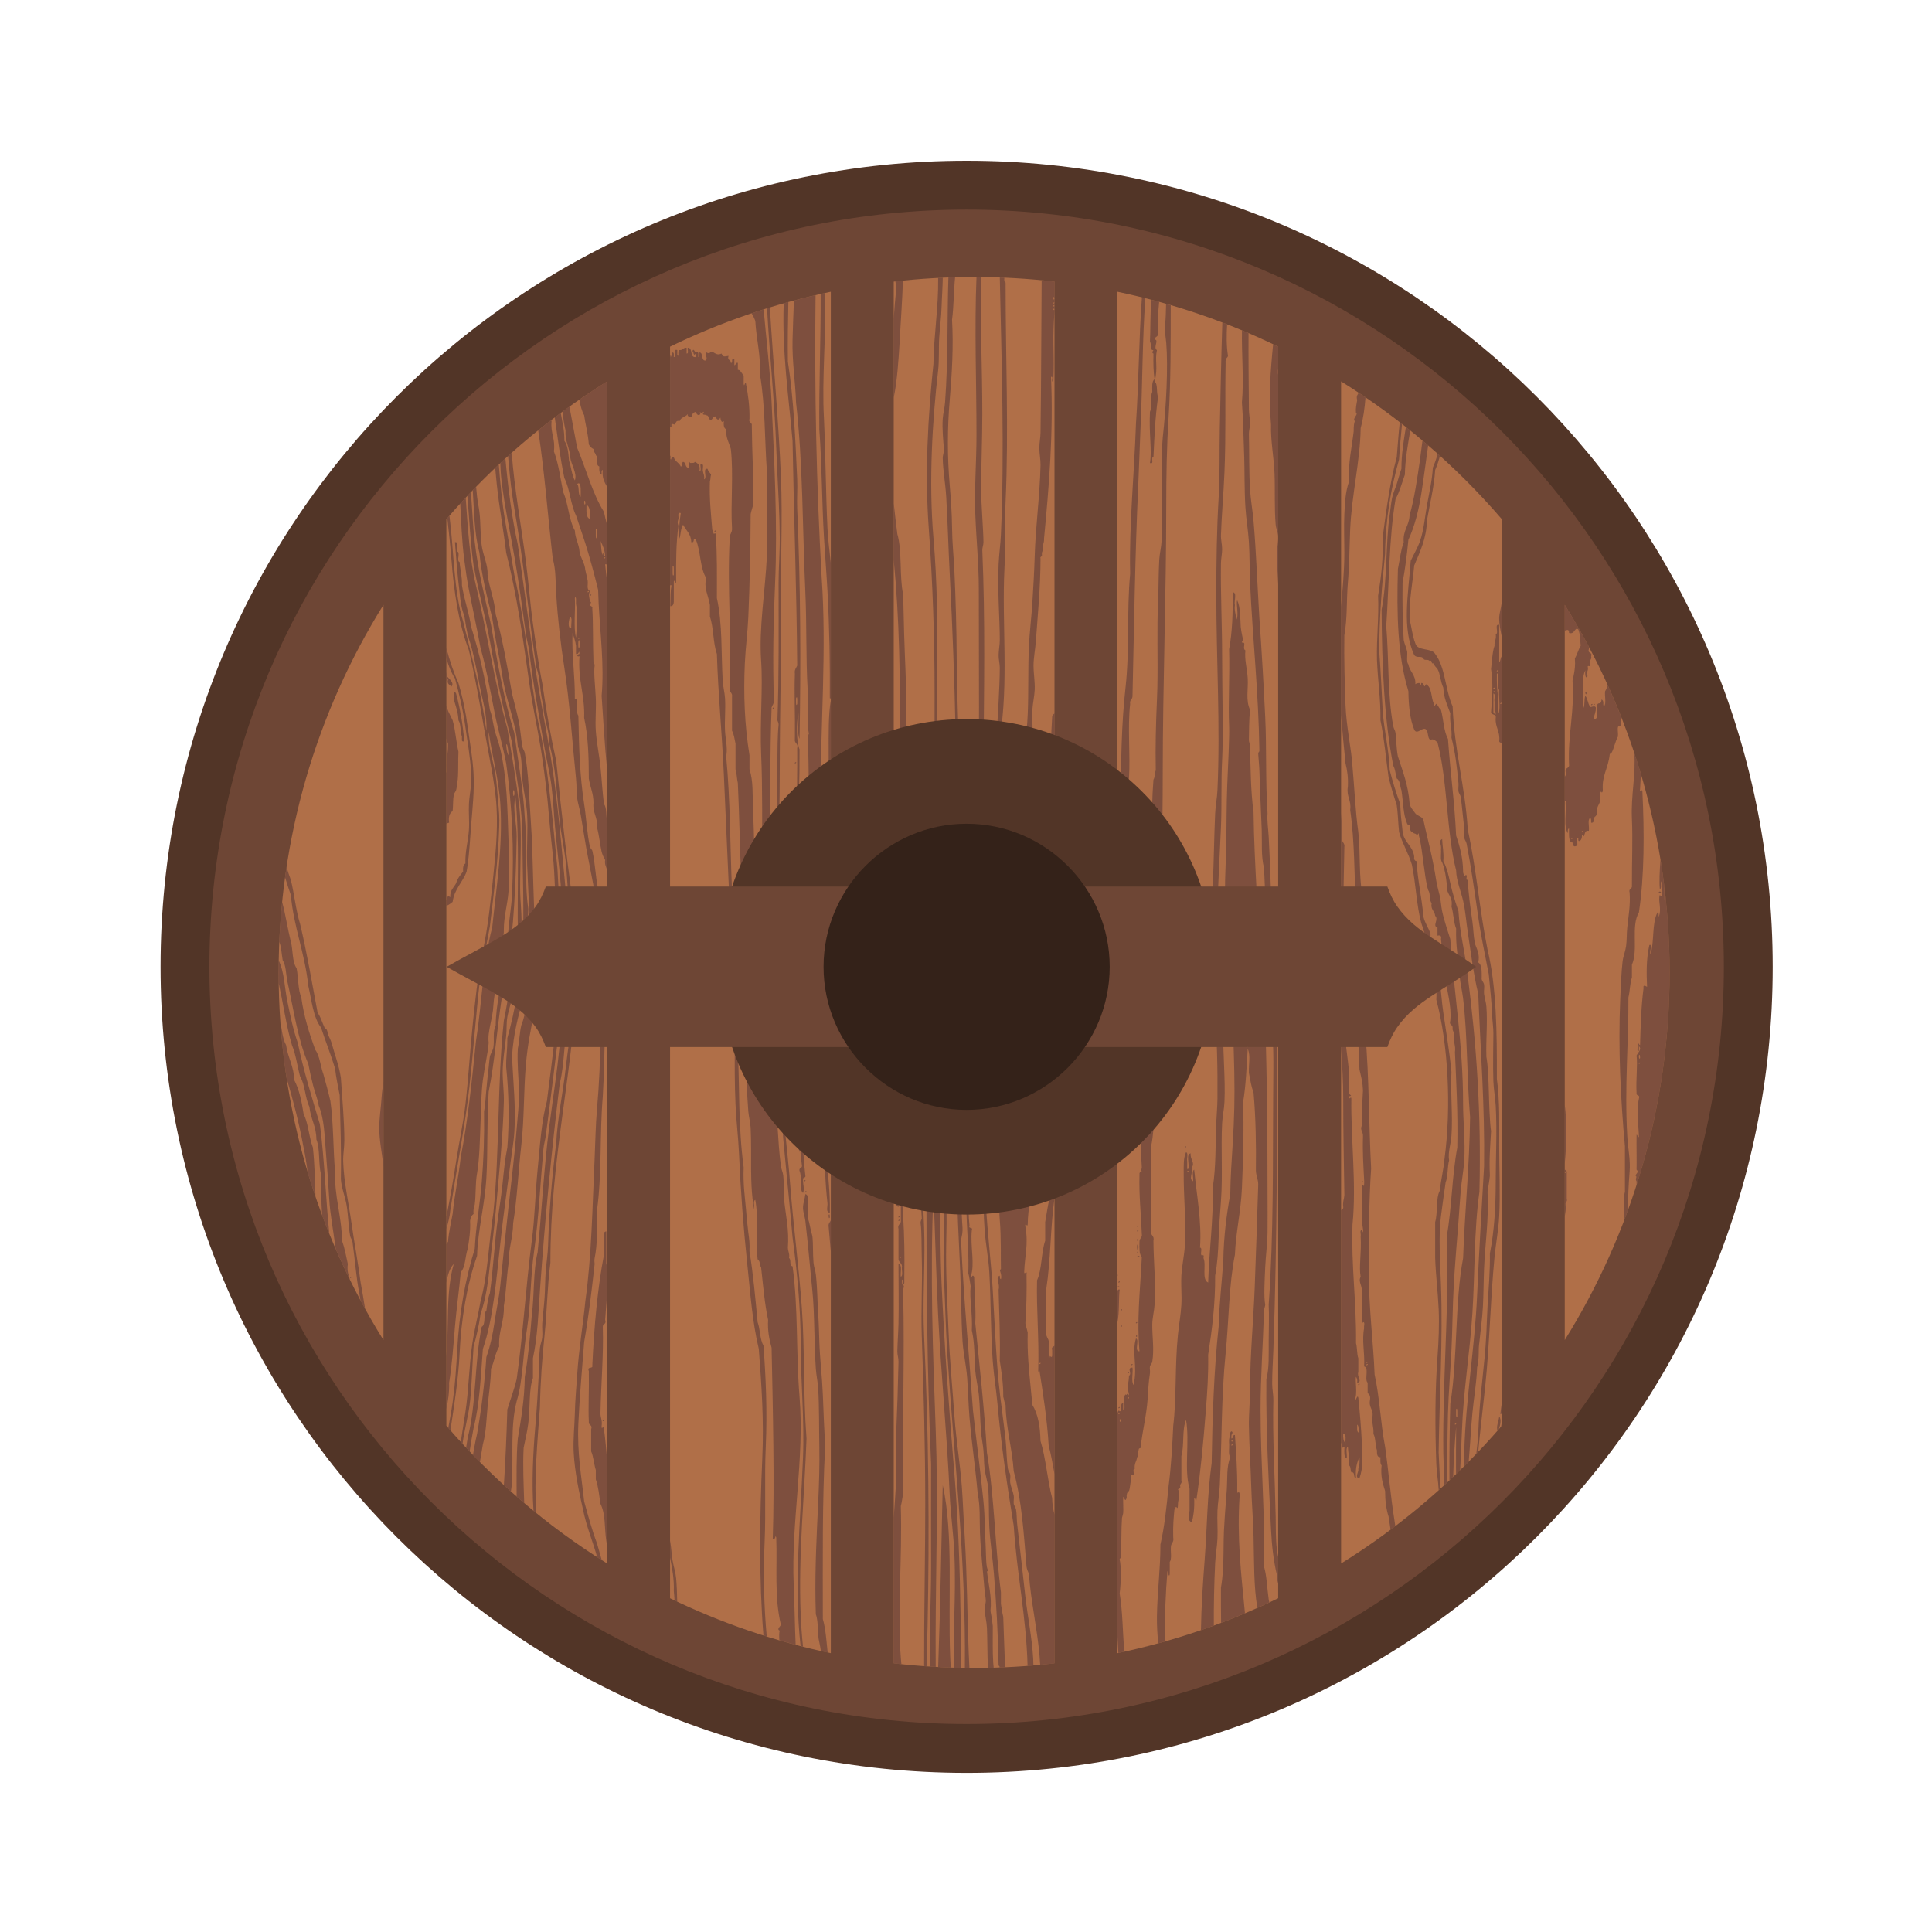 <svg height="500" viewBox="0 0 132.292 132.292" width="500" xmlns="http://www.w3.org/2000/svg"><g stroke-width=".852" transform="matrix(.984 0 0 .984 -135.387 -189.192)"><path d="m204.854 203.454c-31.004 0-56.092 25.087-56.092 56.092s25.087 56.092 56.092 56.092c31.004 0 56.092-25.087 56.092-56.092s-25.087-56.092-56.092-56.092z" fill="#523527"/><path d="m204.854 206.854c29.075 0 52.692 23.617 52.692 52.692s-23.617 52.692-52.692 52.692c-29.075 0-52.692-23.617-52.692-52.692s23.617-52.692 52.692-52.692z" fill="#6e4635"/><g fill-rule="evenodd" stroke-width=".852" transform="matrix(.265 0 0 .265 -125.54 9.976)"><path d="m1248.734 760.625c-7.14 0-14.181.422-21.107 1.217v102.51 157.811 102.51c6.926.795 13.967 1.217 21.107 1.217s14.183-.422 21.109-1.217v-102.51-157.811-102.51c-6.926-.795-13.969-1.217-21.109-1.217zm-37.627 3.879c-14.814 3.096-28.965 7.981-42.217 14.424v328.658c13.252 6.443 27.402 11.328 42.217 14.424zm75.256 0v106.283 144.939 106.283c14.814-3.095 28.965-7.981 42.217-14.424v-126.701-75.256-126.701c-13.252-6.443-27.402-11.328-42.217-14.424zm-133.992 23.547c-15.862 9.86-30.1 22.081-42.217 36.18v238.053c12.117 14.099 26.355 26.317 42.217 36.178zm192.728 0v310.41c15.862-9.86 30.098-22.079 42.215-36.178v-238.053c-12.117-14.099-26.352-26.319-42.215-36.18zm-251.465 58.672c-17.446 28.001-27.531 61.073-27.531 96.533 0 35.462 10.085 68.535 27.531 96.533zm310.199.002v193.065c17.446-27.999 27.533-61.072 27.533-96.533 0-35.462-10.087-68.533-27.533-96.531z" fill="#b06f48"/><path d="m1249.357 760.635c-.554 13.701 0 27.585 0 41.506 0 6.955-.565 13.881-.309 20.785.249 6.59.918 13.098.918 19.566 0 20.903.242 41.492-.301 62.361-.088 3.338-.224 6.568-.617 9.783-.367 3.002-1.241 6.095-.609 9.172.899-6.234 1.599-12.663 2.141-19.256.921-5.719.557-11.778.609-17.734.148-17.09.495-36.114-.303-54.414-.034-.727.31-1.359.303-2.139-.03-3.457-.598-9.83-.609-13.76-.019-5.607.307-13.316.307-19.869 0-11.957-.581-24.024-.324-35.984-.402-.004-.802-.016-1.205-.018zm-5.615.062c-.588.016-1.173.047-1.76.068-.351 10.461-.04 21.53-.879 32.816-.112 1.498-.509 2.822-.609 4.277-.182 2.672.132 5.514.303 7.949.061.91-.322 1.594-.303 2.443.082 3.412.714 6.678.914 10.09.395 6.692.57 13.541.918 20.178.729 13.922 1.258 27.924 1.529 41.574.143 7.249.322 14.304 0 21.398-.308 6.781-.472 13.462-.918 20.176-.45 6.796-1.255 13.463-1.834 20.176-.572 6.608-.347 13.259-.609 19.873-.279 7.051-.309 14.031-.309 21.094 0 6.619.328 13.183.611 19.869.282 6.698-.306 13.49 0 20.18.318 6.994.472 13.865.918 20.785 1.703 26.478 4.886 53.682 4.594 82.209.395.01.79.015 1.185.018-.072-1.422-.136-2.841-.191-4.26-.385-9.967-.408-19.849-1.004-29.664-.222-3.674-.429-7.358-.611-11.008-.359-7.204-1.637-14.203-2.141-21.398-.511-7.294-1.233-14.687-1.525-22.014-.306-7.649-.763-15.35-.613-22.926.073-3.632.188-7.122 0-10.695-.181-3.474-.489-6.895-.611-10.395-.026-.698.33-1.443.307-2.141-.203-5.674-.307-13.536-.307-20.18 0-7.211.504-14.411.611-21.705.057-3.822.273-7.449.613-11.307.296-3.375.856-6.891 1.223-10.398.721-6.891.758-14.053 1.223-21.09.99-15.048-.224-30.502-.309-46.162-.04-7.58-.261-15.379-.611-22.932-.16-3.436-.564-7.005-.609-11.305-.039-3.703-.301-7.381-.611-11.006-.646-7.533-.628-14.952 0-22.318.599-7.043 1.019-14.156.611-21.096.474-3.521.435-7.55.805-11.176zm11.736.068c.478 22.629 1.257 45.589.299 67.359-.119 2.71-.498 5.344-.611 7.949-.321 7.291.297 13.858.309 19.867 0 1.332-.287 2.644-.309 3.979-.019 1.118.314 2.244.309 3.361-.034 5.529-.542 12.552-.918 19.564-.183 3.434-.399 6.807-.617 10.393-.408 6.671.088 13.824-.301 21.398-.285 5.569-1.402 11.251-2.141 17.732.128-.011.238-.043.332-.09.656-.327.535-1.428.586-2.357.509-.612-.029-2.267.611-2.752-.368 5.645-1.659 10.37-2.141 15.9.103-0.0.193-.02.272-.059.549-.258.544-1.314.643-1.779.444-2.082.341-5.02.918-7.334.172-1.661.809-2.862.617-4.891.689-.227.118-1.715.303-2.447-.057-.116-.087-.235-.096-.354-.059-.827.867-1.637-.207-1.48-.156.469.24 1.492-.109 1.766-.049.039-.115.063-.199.068.268-3.602.698-7.044 1.221-10.393.321 1.107-.694 3.547.611 3.668.418-7.612.225-13.673-.303-21.094.458-.664.518-1.721.609-2.752-.201-5.093.526-9.257.309-14.365 2.396-14.099.514-30.413 1.223-44.33.3-5.907.034-11.888.303-17.732.844-18.631 0-37.351 0-57.471-.4-.132-.372-.688-.318-1.273-.401-.018-.801-.038-1.203-.053zm-14.982.065c-.402.018-.805.032-1.207.053.103 8.051-1.133 14.767-1.242 22.609-1.467 14.178-2.27 28.718-1.223 43.104 1.048 14.398 1.529 28.742 1.529 43.105 0 14.923.099 29.607-.918 44.021-.47 6.676-1.536 13.303-1.834 19.867-.615 13.547-1.527 27.498-1.527 42.191 0 7.326.162 14.614.303 22.012.065 3.353.464 6.662.615 10.086 0 .112-.382.723-.309 1.221.31 2.069.217 6.152.309 9.172.203 6.825-.24 13.575 0 20.482.503 14.581.912 29.253.912 44.022 0 10.68-.189 21.396-.27 32.232-.025 3.449-.038 6.912-.029 10.389.213.015.425.032.639.047.103-3.411.192-6.843.266-10.295.537-25.206.286-51.366-.906-76.394-.058-1.215-.094-2.427-.117-3.637-.161-8.468.416-16.797.117-24.797-.342-9.229-.918-18.609-.918-28.119 0-19.95.78-38.569 2.139-56.557.721-9.543 1.904-19.15 1.834-28.736.643-11.362.309-22.786.309-34.236 0-5.416.12-10.884 0-16.205-.135-5.857-.418-11.578-.918-17.424-1.259-14.705-.266-30.854 1.221-43.717.344-2.962.117-5.858.307-8.865.168-2.654.536-5.292.611-7.949.078-2.631.287-5.123.309-7.682zm25.969.672c-.101 12.436-.1 26.179-.293 40.025-.019 1.26-.309 2.721-.309 3.979 0 1.607.346 3.054.309 4.582-.178 7.957-1.289 15.937-1.529 23.846-.125 4.083-.354 8.215-.611 12.227-.248 3.925-.744 7.747-.914 11.621-.26 5.935-.058 11.789-.309 17.727-.226 5.326-1.125 10.777-1.527 16.203-.418 5.699-.573 11.079-.303 16.814.265 5.646.614 11.344.606 17.119-1.53 7.842-.722 18.026-4.584 23.539-4.241 14.306-4.384 32.711-5.809 49.832-.083 3.988.029 7.988.307 11.92.267 3.76 1.01 7.356 1.221 11.006.461 7.954.337 15.818.92 23.537.28 3.707.887 7.292 1.223 11.008.963 10.708 2.571 21.749 4.277 32.096.809 12.65 3.269 23.653 3.635 36.75.511-.039 1.025-.068 1.535-.111-.013-.568-.026-1.134-.057-1.701-.309-5.522-1.444-11.018-2.053-16.289-.686-5.963-1.392-12.637-2.141-18.953-.152-1.291-.105-2.738-.307-3.977-.093-.578-.554-1.053-.613-1.525-.095-.718.119-1.446 0-2.139-.193-1.101-.748-2.296-.918-3.363-.119-.747.105-1.391 0-2.141-.068-.49-.528-.997-.609-1.529-.381-2.569-.338-5.064-.611-7.643-.541-5.078-1.343-10.111-1.834-15.283-.73-7.684-1.052-15.485-1.527-23.846-.422-7.429-1.442-15.426-1.838-23.234.271-8.597 1.134-16.598 1.226-25.369.847-4.635 1.204-9.669 1.834-14.371.642-4.806 1.503-9.138 2.75-13.145.771-1.881 1.927-3.37 2.75-5.199.919-9.68 2.708-18.484 2.141-29.65-1.778-9.019-.689-17.705.307-26.902.315-2.914 1.022-5.735 1.225-8.562.144-1.996-.121-4.142 0-6.113.113-1.817.525-3.482.609-5.199.103-2.183-.301-4.188-.305-6.414 0-2.057.459-4.26.613-6.422.472-6.618 1.216-14.205 1.221-21.703-.153-.428.199-.455.309-.613.05-.073.064-.153.064-.244.001-.274-.125-.655.236-1.285-.24-1.36.41-1.835.309-3.057 1.296-13.529 2.501-27.911 1.834-42.494.83-.216-.219 1.444.609 1.225.041-.983.068-1.877.084-2.705.107-5.793-.313-8.353.225-15.635v1.217c.001.003 0 .003 0 .006v-3.508c-.071.111-.252.202-.311.145-.117-.119.069-.28.203-.318v.002c.045-.011.085-.011.105.008 0 .002-0.0.005 0 .008v-5.455c-1.122-.129-2.251-.231-3.379-.34zm-36.428.098c-.666.068-1.334.126-1.998.201.146.638.376 1.192.225 2.127-.259 2.463-.454 4.991-.637 7.531v20.861c.921-4.475 1.236-9.555 1.555-14.633.272-5.378.685-10.614.856-16.088zm-20.449 3.246c-.385.084-.767.174-1.15.26.049 12.002-.463 23.445-.35 35.51.696 9.481.66 18.87 1.223 28.428.275 4.682.663 9.295.918 14.062.527 9.827.673 19.103.611 28.121 0-.008.183.031.268.145v-35.572c-.317-3.06-.732-6.126-.879-9.203-.452-9.503-.486-19.103-.92-28.736-.6-10.592.621-21.92.279-33.014zm-2.488.561c-1.906.443-3.801.915-5.684 1.418-.132 3.324-.261 6.744-.359 10.248-.157 5.631.765 11.302.918 16.51 1.838 16.178 1.682 33.065 2.443 49.828.394 8.656.118 17.258.611 25.676.186 3.159-.077 5.81 0 9.48.011.497.361 1.936.307 2.141-.023.091-.32-.003-.307.303.86 18.993-.653 41.685 0 63.895-.197 1.383.21 1.385.615 1.527v2.447c.264 1.465-.612 4.078.611 4.586.404-4.707.379-8.375.303-13.145.776-3.88.784-8.026.918-11.924.143-4.12.271-6.884 0-10.701.968-6.444.918-12.984.918-19.562 0-20.051 1.65-39.6.303-58.695-1.376-24.244-1.904-48.708-1.598-74.031zm62.555.467c.113-.057.199.254.188.498-.16.472-.32.017-.309-.303.041-.118.084-.176.121-.195zm23.145.111c-.806 10.746-.816 22.291-1.56 33.1-.438 13.061-1.835 26.627-1.529 39.434-.93 10.027-.121 20.212-1.221 29.957-1.062 9.363-1.223 19.733-1.223 29.959 0 3.278-.434 6.471-.609 9.781-.181 3.371.048 6.754 0 10.09-.021 1.416-.153 2.845-.293 4.281v23.475c.082-.095.178-.176.291-.24-.654-3.418.353-6.747 0-11.312.22-.696.274-1.563.611-2.141v-4.279c.251-.971.195-2.251.611-3.059.248-7.23 1.257-14.395.918-21.705-.169-3.617.394-7.27.611-11.006.377-6.522-.408-13.357.303-19.564-.202-1.119.667-1.171.617-2.139.43-18.762.671-37.293 1.523-55.637.241-5.174.381-10.417.615-15.592.503-11.093.437-22.195 1.242-33.168-.303-.077-.604-.159-.908-.234zm2.481.641c-.334 3.751-.21 8.115-.371 11.062.511.508-.192 2.228.918 2.137-.21.247-.474.836 0 .912-.053 2.438-.03 4.808.303 6.729-.793.533-.621 2.028-.611 3.361-.638 1.297.031 3.903-.609 5.199-.294 5.89.568 10.145 0 13.447 1.286.472.052-1.575.918-1.523.265-5.509.432-10.268 1.221-15.896-.555-1.074.019-3.283-.918-3.977.969-3.692-.001-5.482.611-8.252-.069-.04-.126-.086-.174-.137-.714-.759.763-2.615-.438-2.615 0-.816.969-.665.918-1.529-.19-3.385.044-5.868.281-8.389-.679-.186-1.367-.35-2.049-.529zm-95.322.582c-.41.113-.814.242-1.223.357-.465 12.754 1.342 24.854 2.322 36.104.351 20.023 1.076 38.991 1.221 59.004-.256.661-.789 1.04-.609 2.139-.197 5.684.092 10.352 0 17.117-.227 1.246.984 1.055.609 2.447.026 6.268.015 12.493-.404 18.316-.06.832-.127 1.656-.205 2.471.023-1.486-.023-3.463 0-5.199.026-1.943.494-3.832-.305-4.279.209 4.185-.926 8.65 0 12.533.176-.536-.369-1.795.305-1.834-.085 3.236.17 6.433-.305 8.562-.052-.864.263-2.096-.611-2.141-.108 6.048-.725 13.674-.066 21.004.075-.71.443-1.408.066-1.439.023-.896 1.163-.67.916-1.834.094-14.76 1.305-30.014 1.221-45.855-.862-2.197-.855-6.882-.303-9.477.2 2.144-.406 5.091.303 6.725.379-19.636.273-40.418-.611-60.531-.109-2.496.114-5.116 0-7.637-.487-10.732-.914-21.057-2.443-30.879-.078-5.344.01-10.525.123-15.674zm99.186.475c-.049 1.916-.066 3.748-.262 5.412-.199 1.714.185 3.384.307 4.896.515 6.331-.01 16.724-.918 24.76-.711 9.016.161 18.166-.303 27.207-.084 1.641-.521 3.281-.615 4.891-.202 3.512-.157 7.556-.303 10.701-.354 7.628-.019 15.309-.197 22.998-.026 1.098-.061 2.198-.111 3.297-.276 6.133-.427 12.114-.305 18.338-.322.699-.193 1.847-.609 2.447-.751 9.278-.167 19.142-.615 29.039-.616 13.57-.305 28.13-.914 43.104.347.963-.48.743-.611 1.225.023 9.571-1.542 19.467-.918 28.43.065.523-.52.796 0 .92-.196.31-.701.31-.609.912-.157 5.561.405 10.4.609 15.594.202 1.12-.66 1.172-.609 2.139-.027 1.554-.133 3.192.609 3.973-.274 6.375-1.135 14.05-.822 21.561.045 1.073.115 2.141.213 3.203-1.501.073.102-2.957-.92-3.361-1.148 3.751.467 7.116-.611 12.225-.088-.116-.157-.25-.209-.402-.362-1.065.078-2.928-.094-4.18-1.659.034.023 1.513-.918 2.141-.077 1.522-.13 1.296-.308 2.441-.208 1.231.296 1.749.308 2.758-.535-1.124-.563.254-.92-.309-.705.723-.106 2.742-.303 3.973-.473.933-.272-1.325-.307-1.834-.536.28-.673.954-.611 1.834.015.781-.228.372-.611.309-.157.145-.2.403-.291.611v58.635c.083 1.319.175 2.854.25 4.387.523-.11 1.041-.237 1.562-.351-.434-5.068-.432-10.572-1.217-15.289.407-3.205.383-7.408 0-8.863-.019-.071-.01-.131.016-.184.073-.158.282-.258.291-.428.226-3.93.059-6.959.303-10.398 0-.055.254-.782.309-1.221.103-.855-.051-2.658 0-4.281.442.368.462 1.51.918.309-.065-.88.077-1.553.609-1.836.335-.888.276-2.165.611-3.051.069-.546-.31-1.531.611-1.227.166-.441-.359-1.578.303-1.529-.201-1.428.483-1.962.615-3.055.412-.314.174-1.018.305-1.533.232-.907-.001-.643.613-.914.387-4.204 1.545-8.399 1.834-12.842.148-2.331.244-4.434.609-6.725.095-.586-.122-1.254 0-1.83.09-.419.532-.736.611-1.227.547-3.349-.026-6.492 0-9.783.015-1.748.504-3.468.611-5.195.353-5.692-.274-11.28-.305-16.812.343-1.463-.954-1.29-.613-2.752v-22.014c1.165-5.638.633-11.426.918-17.115.093-1.891.52-3.643.611-5.502.108-2.114-.302-4.282-.305-6.42-.011-3.706.455-7.577.613-11.312.505-11.968.609-22.863.918-34.238.207-7.771.303-15.646.303-23.543 0-22.813.918-46.567.918-70.006 0-7.783.114-15.491.611-23.234.607-9.496.55-19.671.566-29.512-.407-.12-.814-.241-1.223-.357zm-29.438.33c.069.023.135.113.135.197-.056.347-.308.167-.309 0 .03-.173.105-.22.174-.197zm-74.603.611c-.246.075-.492.152-.738.229.635 12.069 1.97 24.267 2.412 36.654.07 1.954.159 3.906.254 5.859.286 5.859.629 11.726.666 17.678.019 2.954-.164 5.928-.256 8.922-.03.998-.053 2-.053 3.002 0 11.898.13 23.89-.303 36.07 0 .108.357.73.303 1.221-.275 2.464-.303 6.976-.303 10.395 0 13.025-.776 28.841-.309 41.578.071 1.948.011 3.61 0 5.502 0 .232.385.323.309.609-.198.761-.309 3.196-.309 4.891 0 1.747-.03 3.465 0 5.199-.493 22.468 2.213 43.023 4.281 66.338 1.178 8.98 2.139 18.452 2.139 28.125 0 9.828 1.007 19.718.611 29.654-.688 17.177-2.43 34.001-.633 49.594.212.054.424.11.637.164-.303-2.782-.495-5.638-.615-8.49-.659-15.611 1.048-31.708 1.529-46.162-.891-11.801-.431-23.22-1.221-34.238-.794-11.075-2.248-21.713-3.059-32.4-.8-10.532-2.352-20.972-2.75-31.488-.411-10.856-.609-21.735 0-33.324-.91-13.14 0-28.307 0-43.104 0-14.879.456-30.065.303-44.633-.117-11.223.497-21.857 0-33.627-.608-14.434-2.026-29.612-2.896-44.217zm74.603.307c.069.019.135.108.135.193-.056.347-.308.167-.309 0 .03-.173.105-.215.174-.193zm-76.242.215c-1.058.335-2.113.674-3.162 1.027.361.633.722 1.268.977 2.008.254 4.843 1.441 8.748 1.221 14.062 1.421 8.349 1.198 16.863 1.836 25.678.192 2.644.097 5.46.035 8.242-.019.927-.035 1.85-.035 2.762 0 3.67.161 7.153 0 10.701-.432 9.537-2.153 18.942-1.529 27.818.493 7.011-.358 16.303 0 24.455.405 9.203.21 18.723.309 28.127.01.95-.357 1.586-.309 2.447.337 5.902.147 12.891-.211 19.395-.119 2.168-.256 4.281-.399 6.283v-8.863c.229-1.385-.842.463-.613-.92v-8.252c.03-.949-.96-.873-.609-2.141.246-6.814-.01-14.241-.309-22.012-.142-3.631.087-7.011-.918-10.086v-3.67c-1.291-8.001-1.594-15.934-1.221-24.152.183-4.008.735-8.051.918-12.227.378-8.625.566-17.601.609-26.904.136-.983.586-1.653.611-2.746.184-7.731-.25-13.442-.307-20.488.149-.962-.938-.691-.611-1.832.062-3.427-.377-6.343-.914-9.168-.06-.453-.138-.395-.221-.211-.026.061-.056.135-.084.211-.113.302-.226.604-.305 0v-2.139c-.565-.721-.943-1.627-1.531-1.529v-1.838c-.678-.167-.436.584-.918.611v-1.525c-1.087-.475-.185 1.036-.918.914.052-.868-1.034-.596-.611-1.832-1.151.155-1.392.386-1.834-.615-.939.435-1.376.142-2.139-.303-.829-.645-.761.694-1.836 0-.687.305.663 1.67-.303 2.145-.074-.002-.141-.012-.201-.031-.898-.249-.29-2.007-1.33-2.115-.023.484.147 1.169-.303 1.227-.019-.135-.01-.3 0-.465.034-.493.071-.992-.619-.762-.311.038-.615-1.316-.914-.303.44.07.106.909.611.912.237-.557.327.188.303.617-1.769.24-.648-2.41-2.139-2.449-.168.447.361 1.58-.303 1.525v-1.525c-.894-.079-.94.69-1.834.611-.687-.235-.014 2.374-.615 1.221v-1.221c-1.348-.432-.001 1.832-.914 1.838-.023-.484.146-1.169-.307-1.227-.243.201-.51 2.104-.611.609-.027-.008-.042-.004-.066-.01v18.857c.122.027.243.052.375.109-.086-1.242.109-.685.914-.609.266-.447.245-1.185 1.226-.92.298-1.023 1.575-1.068 2.137-1.832-.273.986.998.427 1.225.914-.03-.132-.046-.251-.055-.359-.052-.763.416-1.004.969-1.166.059.755 1.001 1.365 1.227.309-.444-.189.03-.371 0 0 .247.043.376-.031.494-.115.059-.043.116-.089.182-.125.065-.038.141-.064.238-.068-.887 1.129.458.595.609.918.786.026.442 1.197 1.227 1.225.361-.173.437-.635.775-.832.057-.034.12-.057.193-.072.073-.015.158-.023.254-.016.206.904.777 1.146 1.221.303.101.709.315 1.551.92.918-.099 1.017-.048 1.886.609 2.145-.131 2.271.752 3.525 1.223 5.193.737 6.715-.094 14.41.307 20.787.094 1.215-.704 1.537-.609 2.752-.687 13.014.556 25.276 0 39.438-.05.966.809 1.021.609 2.139v8.865c.536.889.643 2.211.918 3.361v6.729c.347 1.078.338 2.514.611 3.666.408 8.651.511 16.833.914 25.984.418 9.525-.211 19.651.92 27.818.479 10.644.046 21.767.918 32.406.116 1.421.539 2.87.609 4.279.177 3.551.091 7.267.117 10.912.01.911.023 1.818.049 2.717.067 2.247.216 4.444.539 6.533.064.418.136.831.215 1.24.185-.733-.388-2.219.301-2.447.917 4.822-.025 10.168.613 15.592.849.719.286 1.078.918 2.139.523 4.673.905 9.486 1.832 13.756-.164 2.912.315 5.189.918 7.334.355 16.447.785 35.684.309 50.139.823.542.587-1.347.914-.307.297 7.853-.558 15.539 1.221 22.926-.089.362-1.229 1.158-.303 1.529-.195.567-.164 1.483-.1 2.523 1.419.412 2.843.811 4.275 1.189-.227-5.187-.273-10.382-.504-15.635-.723-16.421 2.867-33.123 1.524-49.523-.946-11.578-.301-23.125-1.832-34.238-.959-.06-.255-1.784-.918-2.141.212-1.228-.293-1.746-.305-2.752.342-4.687-.53-8.234-.918-11.92-.249-2.358-.058-4.73-.303-7.033-.085-.806-.511-1.67-.615-2.447-.932-7.043-.741-13.302-1.832-18.646.264-4.833-.458-8.164-.611-11.615-.26-5.838.115-11.16-.611-16.203 1.171-22.957-.304-49.79.611-73.979.415-1.083.496-.603.611-1.832-.351-10.441-.141-20.635.309-30.877.675-15.362-.212-31.817-.92-47.383-.374-8.227-1.374-16.318-2.092-24.438zm120.453 3.445c-.33 9.815-.504 19.992-.664 27.717-.13 6.319.053 12.217-.309 18.338-.491 8.291-.611 16.806-.611 25.375 0 16.932 1.076 34.375.303 51.361-.093 2.055-.51 4.007-.606 6.111-.282 6.163-.332 12.436-.615 18.648-.773 17.005 1.131 33.932 1.221 50.441.011 1.95.019 3.962 0 5.809-.019 2.128-.217 4.043-.303 6.111-.251 5.864-.068 11.852-.918 17.123.154 8.916-.934 16.042-1.221 25.066-1.774-.773-.438-4.658-1.223-6.42.26-1.419-.485-.321-.617-.916-.175-.537.373-1.8-.303-1.836.497-6.69-.885-13.931-1.527-20.482-.696.426-.112 2.129-.303 3.057-1.219-.735.03-2.054-.309-3.668.912-1.209-.545-2.166-.305-3.67-1.32.21-.284 2.781-.613 3.979-.473.935-.266-1.329-.305-1.838-.183-.731.385-2.215-.303-2.443-.725 1.59-.601 3.487-.615 5.199-.057 6.542.663 12.783.307 19.256-.148 2.673-.763 5.257-.918 7.951-.108 1.892.026 3.815.039 5.73.01.638-.01 1.276-.039 1.91-.146 2.658-.648 5.284-.912 7.945-.836 8.353-.329 16.49-1.226 23.848-.247 5.146-.527 10.498-1.223 15.898-.517 5.287-1.056 10.561-2.141 15.285.01 6.413-.817 12.325-.918 18.949-.034 2.322.133 4.656.301 7.008.606-.165 1.206-.344 1.809-.516-.103-6.265.177-12.8.641-18.416.361.052.259.561.307.92.06.176.121.224.172.197.015-.01.03-.027.047-.051.059-.093.095-.286.09-.449v-3.064c.599-.822.178-2.669.303-3.969.015-1.005.869-1.171.611-2.447-.099-3.113.106-5.159.309-7.338.86 0-.731-.832.609-.607.238.554.329-.184.309-.609.023-1.303.512-2.143.303-3.674-.793-.8.493-.239.303-1.219-.015-.092-.019-.17-.012-.24.044-.493.541-.537.32-1.293v-6.416c.807-2.758.118-7.019 1.226-9.48.99 5.8-.574 12.99.914 18.037v5.811c-.053.718-.817 2.493.611 3.057.383-1.61.721-3.282.611-6.42.455-.011.441 1.817.609.309 1.094-7.348 1.814-15.12 2.447-23.234.395-5.081.694-9.351.613-14.676 1.002-6.54 1.887-13.195 1.836-20.785.603-3.155.789-6.414.914-9.781.119-3.18.36-6.462.609-9.785.508-6.771-.041-13.66.309-20.482.097-1.861.53-3.653.611-5.502.28-6.336-.434-12.494-.303-18.645-.969-3.309-.423-6.713-.617-10.092-.214-3.745-.781-7.402-.918-11.004-.376-10.045.44-21.091.918-32.406.247-5.882.001-11.977.309-17.732.343-6.347 0-18.41 0-27.207 0-8.173-.425-16.503-.309-24.455.019-1.214.306-2.451.309-3.67 0-1.224-.35-2.432-.309-3.666.172-5.244.68-10.739.92-16.51.42-9.883.117-19.156.303-28.738-.12-1.327.584-1.361.617-1.83-.421-2.804-.385-5.532-.221-8.268-.419-.164-.835-.335-1.256-.496zm5.156 2.057c-.139 5.909.534 12.99-.016 18.936.364 4.785.409 9.27.613 14.67.101 2.712.019 8.176.305 12.842.182 3.004.715 5.957.92 9.172.226 3.53.137 7.052.303 10.701.664 14.496 2.231 28.731 2.447 44.021.01.394-.304.498-.309.609-.019.367.273 3.294.309 4.584.14 5.428.435 10.493.611 15.592.121 3.479-.209 6.806.611 10.09.328 5.787.333 11.887.609 17.727.961 5.681.846 11.487 1.221 17.426.362 5.749.673 11.835.617 17.732-.179 18.119.105 36.581-.773 54.238-.126 2.522-.276 5.027-.453 7.514.137 2.771.023 5.916 0 9.477-.019 3.456.173 7.129-.611 10.09-.131 13.317.593 26.546 1.221 39.434.202 4.166.637 8.127 1.531 11.922-.02.907.151 1.623.352 2.311v-6.969c-.148-.685-.272-1.372-.352-2.064-.315-2.743-.248-5.692-.305-8.562-.198-10.054-.859-21.187-.609-30.568.034-1.359-.304-2.809-.309-4.281-.011-2.853.207-5.971.309-8.863 1.014-29.305 1.075-59.898.914-90.182-1.364-14.137-1.342-29.824-2.141-44.637-.11-2.074-.457-4.06-.303-6.113-.565-8.882-.213-17.279-.611-25.373-.424-8.606-.889-16.946-1.531-25.982-.531-8.467-.818-17.045-1.527-25.375-.241-2.787-.745-5.507-.92-8.256-.307-4.821-.176-9.788-.301-14.674-.023-.88.315-1.876.301-2.746-.023-1.242-.289-2.458-.301-3.67-.062-7.115-.136-13.62-.1-20.025-.575-.247-1.145-.503-1.723-.744zm8.18 3.66c-.695 6.954-1.21 13.81-.555 21.082-.122 4.298.745 8.514.92 12.842.176 4.444-.074 9.025.307 13.449.084.974.541 1.841.611 2.752.137 1.719-.318 3.699-.307 4.584.041 2.728.186 5.541.352 8.363v-55.115c-.029-.099-.049-.215-.045-.328v-.912c.017-.048.029-.062.045-.098v-5.998c-.439-.213-.887-.411-1.328-.621zm-174.881 9.744c-2.479 1.541-4.913 3.146-7.311 4.801.285 1.503.635 2.941 1.274 4.094.231 1.887 1.024 4.815 1.225 7.637.264.554.672.962 1.223 1.227-.048.761.479.948.609 1.529.059.249.309.304.309.611-.034 1.05-.16 2.198.609 2.447-.05.965-.01 1.843.613 2.139.011-.242-.027-.533-.01-.771.015-.239.086-.422.312-.451-.254 2.113.477 3.248 1.145 4.441zm197.353 2.982c-.285.494-.698.86-.402 1.936-.152 1.071-.455 1.993-.303 3.365.698.362-1.06 1.464-.309 2.137-.243.682-.294 1.244-.309 2.754-.499 4.289-1.46 8.115-1.221 13.141-.925 2.551-1.088 5.607-1.223 8.561-.151 3.368 0 6.701 0 10.09 0 4.762-.459 9.53-.859 14.121v28.621c.338 4.328.761 8.538 1.164 12.59.454 1.788.738 3.747.613 6.113-.428 2.673.972 3.512.613 6.113 1.168 8.077 1.078 17.058 1.529 26.596.226 4.789.499 9.387.303 14.062-.396 9.341.288 18.527.609 27.516.511 2.206.841 3.371.918 5.502-.116 3.041-.471 5.849-.305 9.172-.535 1.445.4 1.391.305 3.053-.13 4.001.118 7.636.309 11.318.039.402.043 2.212-.309 1.223-.675.039-.129 1.293-.305 1.83.034 3.329-.165 6.89.305 9.783.158.453-.049.889-.197.885-.03 0-.057-.019-.078-.059-.043-.08-.061-.242-.029-.518-.662-.049-.138 1.082-.305 1.525.26 4.566-.505 8.111 0 10.699-.761 1.456.602 2.204.305 4.584v6.117c-.042.402-.05 2.211.305 1.223.662-.052.14 1.083.309 1.529-.65 3.371.19 6.345 0 10.09 1.282.34.176 3.068.771 4.094.039.069.088.13.144.182v2.752c.52.297.782.846.609 1.836-.36 2.093 1.063 2.402.615 4.584-.068 2.224.37 2.058.303 4.281.624 1.109.444 3.025.918 4.279.01.913-.025 1.865.92 1.838 0 .812-.116 1.745.303 2.135-.307 2.858.298 4.795.918 6.725 0 2.551.3 4.799.914 6.729.178 1.114.35 2.268.52 3.438.415-.311.833-.618 1.246-.932-.082-.53-.148-1.068-.236-1.594-1.008-6.23-1.538-12.927-2.443-19.256-1.183-6.051-1.424-13.049-2.756-18.951-.333-8.475-1.523-17.472-1.523-26.6 0-9.292.001-18.539.611-27.51-.64-12.001-.503-23.734-1.531-35.465-1.026-11.729.134-23.527-.609-35.764-1.175-4.94-.613-11.618-1.227-17.121-.772-5.441-1.004-11.421-1.523-17.117-.289-4.795-1.618-10.376-1.838-16.203-.222-5.938-.408-12.095-.305-18.344.822-4.549.527-9.15.92-13.754.396-4.673.409-9.437.609-14.062.39-9.159 2.62-17.752 2.752-26.598.666-2.451 1.053-5.179 1.274-8.074-.593-.404-1.191-.802-1.789-1.199zm-207.25 3.635c-.618.442-1.236.882-1.848 1.332.212 1.699.45 3.375.816 4.918-.168 2.919 1.068 4.438 1.225 7.031.239 2.006 1.909 4.197 1.223 6.111-.819-1.425-.936-3.547-1.527-5.193-.193-1.951-.294-3.988-1.223-5.199.041-2.806-.57-4.958-.955-7.338-.528.391-1.054.785-1.578 1.182.755 5.255 1.426 10.594 2.531 15.939 1.466 2.812 1.617 6.938 3.055 9.781.807 2.48 1.663 4.856 2.449 7.34 1.179 3.72 2.304 7.923 3.361 12.225.023 1.154.071 2.311.129 3.469.412 8.101 1.498 16.266.789 24.352.442 6.39.784 12.966 1.449 19.512v-49.584c-.208-1.459-.399-2.935-.531-4.471.089-.011.166-.015.234-.008v.002c.142.016.231.085.297.178v-10.484c-.313-1.115-.602-2.255-.838-3.447-3.057-4.89-4.664-11.229-7.031-16.809-.667-3.621-1.385-7.191-2.027-10.838zm-4.824 3.57c-1.141.874-2.268 1.766-3.387 2.666 1.667 10.819 2.528 22.444 3.818 33.643.862 2.997.715 6.247.918 9.473.399 6.363 1.147 12.923 2.139 19.262 1.417 9.054 2.034 19.231 3.055 29.039.178 1.713.114 3.529.309 5.199.135 1.171.63 2.625.918 4.281.54 3.116.986 6.144 1.529 9.172 1.125 6.11 2.539 11.924 3.055 18.645.666 3.755.546 7.639.611 11.615.07 4.322-.172 8.73-.305 13.15-.059 1.92.323 3.902.305 5.805-.058 6.022-.353 12.544-.914 18.953-.379 4.316-.417 8.55-.617 12.842-.6 12.912-.766 25.566-2.441 37.6-.579 5.969-1.694 12.425-2.141 19.262-.219 3.335-.528 6.616-.611 10.086-.084 3.496-.493 7.004-.307 10.393.292 5.278 1.414 10.346 2.447 14.979.904 4.497 2.551 8.249 3.711 12.49.402.259.807.513 1.211.769-.413-1.469-.828-2.935-1.252-4.393-1.314-3.477-2.331-7.254-3.367-11.004-.654-6.255-1.887-12.654-1.524-20.484.331-7.106.988-14.57 1.524-21.395 1.206-6.858 1.968-13.442 2.75-20.484.019-.155-.155-.81 0-1.529.735-3.406.7-8.314.617-12.535 1.337-9.836.665-19.903 1.525-29.955.565-10.136.54-20.863.918-31.186-.882-8.103-.446-15.793-2.141-23.23-.757-3.516-.69-6.311-1.529-10.092-.034-.157-.588-.806-.611-.918-.804-3.656-.948-7.575-1.529-11.305-1.146-7.368-1.356-14.73-1.524-23.234-.914-1.118.34-5.174-.92-4.281.041-6.524-.854-11.862-.609-17.426.33 1.098.765 2.085.912 3.363v2.139c.807.364.791-1.47.918 0-.467.004-1.005.834 0 .611-.459 6.268 1.442 10.175 1.223 16.203 1.036 4.671 1.222 10.192 1.226 15.895.316 2.231 1.231 3.866 1.223 6.422-.258 2.704 1.162 3.73.918 6.42.561 1.984.756 4.334 1.221 6.42.2.72.377 1.157.918 2.141-.181 1.262.321 1.844.531 2.717v-13.09c-.376-1.336-.054-3.37-.836-4.299-.408-3.165-.576-6.466-.92-9.785-.325-3.119-.997-6.266-1.223-9.477-.196-2.809.129-5.74 0-8.562-.125-2.766-.598-6.756-.307-8.555.074-.449-.292-.646-.303-.918-.204-5.361-.046-9.799-.309-14.064.174-.622-.523-.579-.611-.92-.086-.327.642-.714 0-.912-.147-1.095-.497-1.766 0-2.752-.124-.054-.224-.121-.305-.201-.564-.558-.161-1.692-.305-2.549-.184-1.115-.456-1.964-.611-2.756-.155-1.985-1.231-3.05-1.529-4.893-.156-2.084-1.131-3.352-1.223-5.502-1.59-2.794-1.696-7.061-3.059-10.084-.749-3.631-1.229-7.531-2.441-10.703.433-3.284-.936-4.766-.613-7.947-.049-.071-.083-.156-.127-.232zm222.853.531c-.318 2.981-.528 6-.789 9.18-1.751 6.401-2.705 13.597-3.668 20.785.106 6.121-.349 10.189-1.223 15.594.238 5.944-.444 10.964-.303 16.812.244 5.933.989 10.161.918 15.896.995 4.71 1.423 9.987 2.135 14.98.636 2.524 1.37 4.952 2.143 7.336.247 1.664.326 3.493.455 5.273.043.594.093 1.181.154 1.756.881 3.095 2.45 5.502 3.363 8.562 1.04 4.871 1.205 10.618 2.447 15.285 1.541 4.271 2.423 9.193 3.67 13.754.144 2.1.457 4.024.303 6.42 3.099 11.59 3.995 28.128 2.139 41.881-.255 2.907-.935 5.386-1.221 8.254-1.113 2.052-.493 5.826-1.223 8.258v9.475c.152 4.471.719 8.822.92 13.451.176 4.051-.001 8.299-.309 12.535-.669 9.045-.66 18.645-.307 28.125.083 2.237.509 4.465.615 6.723v.115c.154-.138.306-.278.459-.416-.147-3.168-.293-6.338-.463-9.482.186-14.412 1.147-29.597.606-44.022-.231-6.21-.654-13.004 0-18.035.432-3.284.803-6.016 1.226-8.867.642-1.599.442-4.033.914-5.805-.35-2.105.448-4.165.615-6.42.393-5.327-.295-11.242 0-16.814-.52-5.417-1.437-10.693-2.141-15.592-.776-5.39-.73-10.815-2.447-15.588-.333-1.704-1.005-3.07-.914-5.199-.58-1.458-1.422-2.662-1.838-4.281-.442-5.062-1.513-9.49-1.832-14.674-.539-.074-.697-.523-.611-1.221-.357-2.903-2.821-3.703-3.059-6.725-.392-3.361-.455-3.939-.609-7.029-1.026-2.847-1.965-5.785-2.752-8.869-.208-5.496-1.394-10.022-1.836-15.285-.247-4.798-.501-10.462-.916-15.895-.027-8.608.76-18.098 1.531-25.68.11-9.367 1.595-17.353 3.664-24.762.203-3.185.475-6.276.787-9.318-.203-.158-.406-.315-.609-.473zm1.617 1.256c-.592 3.636-1.193 7.269-1.18 10.982-.466 1.248-.775 2.557-1.227 3.973-.364 1.138-.965 2.407-1.221 3.664-.268 1.306-.397 2.847-.611 4.281-1.112 7.536-.601 17.353-2.141 25.07.084 14.593.663 28.686 3.059 40.965.547.88.583 2.264.914 3.359.912.515.828 2.032 1.227 3.061.493 3.076.428 6.368 1.525 8.863.145.33.47.084.615.309.295.454-.178 1.816.912 1.83.034.579 1.011.213.92.918.41-.06.57-1.27.611 0 .638 2.271.848 4.783 1.221 7.336.348 2.39.596 4.909 1.221 7.031.666.759.198 2.658.92 3.363-.347 1.775.815 2.041.918 3.365 1.05.844-.837 2.717.611 3.055v2.139c.792-.184 1.1.124.914.92.17 1.642.347 3.252.615 4.893.134.829.511 1.66.611 2.441.128 1.017-.103 1.999 0 3.059.332 3.447 1.606 7.074 1.223 11.004-.423 1.237.661.969.609 1.838-.149.966.552 1.08.309 2.141-.14 1.666.543 2.51.303 4.279.289 7.077.81 15.569.615 25.066-1.382 7.283-1.441 15.885-2.756 23.23.621 15.093-.707 32.368-.906 49.523-.03 2.451-.034 4.899-.01 7.338.075 2.864.166 5.713.254 8.564.276-.253.554-.505.828-.76-.06-5.947-.017-11.909.139-17.895.149-5.594.638-11.171.918-16.809.283-5.695.29-11.497.613-17.123.313-5.553.794-11.023 1.221-16.504.216-2.743.369-5.555.609-8.258.24-2.707.759-5.3.92-7.945.301-4.961-.309-10.04-.309-14.982 0-15.576-2.397-28.962-3.361-43.102-.353-1.177-.751-2.368-1.129-3.586-.378-1.218-.738-2.464-1.012-3.754-.274-1.299-.323-2.704-.609-3.973-.326-1.418-.698-2.566-.92-3.973-.43-2.73-.925-5.323-1.525-7.951-.618-2.696-1.297-5.347-1.836-7.947-.258-1.066-1.554-1.094-2.139-1.834-.571-.855-1.359-1.49-1.525-2.75-.353-4.743-1.827-8.365-3.061-12.227-.398-2-.384-4.175-.613-6.117-.073-.655-.48-1.143-.607-1.832-1.544-8.31-1.098-17.281-1.838-26.293.767-11.155.703-23.143 2.445-33.32 1.056-1.902 1.671-4.237 2.447-6.416.073-3.964.815-8.09 1.418-11.582-.384-.31-.765-.623-1.152-.93zm4.348 3.564c-.215 1.655-.432 3.309-.641 4.971-.747 5.062-1.454 10.155-2.746 14.672-.094 2.758-1.815 3.9-1.535 7.033-.779 2.073-1.03 4.672-1.525 7.029-.345 11.89-.102 22.823 2.752 32.1.063 3.812.4 7.347 1.529 10.09.776 1.712 2.492-1.376 3.363.305.33.793.195 2.049.918 2.447.515-.52 1.371.177 1.832.609 2.673 10.17 2.314 23.363 4.893 33.627.076 2.695 1.188 5.21 1.83 7.945.624 2.656.813 5.55 1.226 8.26.843 5.538 1.498 11.003 2.746 16.201.63 15.433 1.745 29.595 1.535 45.24-.624 11.182-1.333 22.574-1.832 33.934-.612 13.832-2.978 27.047-3.367 40.963-.037 1.336-.064 2.65-.102 3.965.423-.419.841-.843 1.26-1.266.024-.287.043-.577.068-.863.35-4.021.542-8.042.91-11.922.387-4.04 1.093-7.954 1.23-11.922.679-2.881.237-4.461.605-6.723.313-3.117.751-6.104.918-9.172.179-3.357.175-6.686.309-10.09.253-6.5 1.292-12.826.914-20.178.201-1.427.48-2.779.611-4.279-.219-4.483.076-7.222.309-11.617-.74-5.535-.387-14.919-1.227-19.562-.143-4.843.338-8.701 0-13.145-.079-1.09-.44-2.164-.607-3.363-.027-.193-.029-.388-.025-.59.019-.605.127-1.242.025-1.857-.125-.734-.764-1.023-.615-1.836-.019-1.611.102-3.359-.918-3.973.563-2.466-.683-3.961-.914-5.195-.344-1.842-.359-3.716-.615-5.506-.502-3.538-1.03-7.079-1.219-11.004-.831.219.218-1.44-.609-1.223-.131.769-.661-.509-.615-.918-.046-3.726-.891-6.644-1.832-9.477-.466-9.527-1.447-15.618-2.141-25.373-1.126-2.028-1.168-5.153-1.838-7.643-.411-.3-.607-.814-.912-1.221-.343-1.264-.995 1.373-.92-.309-.838-1.607-.444-4.444-2.141-5.193-.628 1.46-.258-.461-1.221-.309.07.52-.347.756-.309 0-.533-.023-.951.07-1.221.309.125-2.467-1.468-3.223-1.834-5.199-.568-.656-.209-2.238-.307-3.361-.227-1.1-.72-1.933-.918-3.061-.309-4.786-.368-9.818-.303-14.977.656-3.621 1.161-7.399 1.527-11.312 1.706-3.72 2.675-7.683 3.363-11.922.684-4.212 1.21-8.648 1.83-12.869-.496-.428-.997-.849-1.498-1.271zm-239.162 3.193c-.322.287-.639.578-.959.867.139 1.527.284 3.053.422 4.58.386 4.267 1.126 8.555 1.836 12.836 2.027 12.208 3.283 25.522 5.195 38.215 1.112 2.761.862 6.887 1.838 9.783.034 3.839 1.55 6.189 1.527 10.084 1.792 6.437 1.929 13.52 2.752 20.484.397 3.361 1.114 6.721 1.525 10.09.426 3.469.398 6.945.918 10.393 1.639 9.1 1.504 18.766.92 29.041-.264 4.645-1.262 10.358-1.838 15.592-.636 5.788-2.146 12.946-2.443 19.262-1.106 8.746-1.868 17.723-2.141 26.898-.067 2.271-.438 4.487-.611 6.725-.183 2.37-.147 4.644-.308 7.031-.152 2.22-.442 4.429-.609 6.725-.088 1.215.114 2.459 0 3.674-.088.948-.505 1.828-.611 2.746-.261 2.271-.18 4.695-.307 7.035-.23 4.336-.499 8.911-.914 13.756-.575 6.726-.985 14.524-.467 22.014.24.196.482.389.723.584-.636-9.003.355-19.078.965-27.795.125-6.533.58-12.798 1.221-18.957.659-6.331.695-12.614 1.531-18.947-.011-27.218 5.739-48.68 7.031-74.596-.178-4.713-.444-9.34-.309-14.367-2.096-13.904-3.72-28.272-5.193-42.797-1.471-6.579-2.665-13.439-3.67-20.484-1.045-5.129-1.709-10.391-2.443-15.592-.766-5.409-1.133-10.77-1.838-16.197-1.232-9.484-3.013-18.984-3.742-28.682zm243.164.273c-.351 1.254-.761 2.475-1.279 3.643-.171 3.233-.95 6.537-1.525 9.781-.592 3.322-.836 6.599-1.838 9.477-.368 1.062-.749 1.788-1.221 2.75-.392.797-.854 1.625-1.223 2.449-.66 8.998-2.328 17.599.918 24.764.847.956 1.779.003 2.443.912.079.635 1.344.085 1.529.613.989-.378.236.989 1.223.609.01.742.617 1.047.918 1.529.716 1.153.747 3.245 1.529 4.891.116 2.738 1.079 4.632 1.834 6.729-.225 2.467.495 3.988.307 6.422.98 3.833 1.4 7.284 1.832 11.918.064.659-.091 1.488 0 2.141.076.514.544 1.013.611 1.527.365 2.755.58 5.448.918 8.254.101.824-.149 1.692 0 2.449.119.596.499.947.611 1.529 1.157 5.942 2.14 12.867 3.053 19.256.728 5.094 1.82 10.051 2.758 14.98.341 3.755.778 7.215.912 11.006.052 1.449.318 2.998.309 4.582-.015 3.892-.152 8.155 0 12.539.073 2.152.486 4.244.611 6.422.38 6.676 0 13.509 0 20.17 0 6.438-.376 12.807-1.529 18.652.079 4.669-.35 9.258-.611 13.754-.14 2.404-.191 4.633-.307 7.031-.432 9.117-1.966 17.618-2.143 27.207-.181 1.519-.341 3.08-.51 4.627.169-.176.334-.355.502-.531.547-5.791 1.251-11.54 1.846-17.24 1.175-11.222 1.354-22.648 2.443-33.935.353-3.611 1.047-7.144 1.226-10.697.295-6.016 0-12.233 0-18.342 0-5.933.174-11.891-.611-17.732.03-12.161-.088-24.162-2.447-33.932-2.076-10.153-2.973-21.482-5.195-31.486-.682-11.447-3.535-20.719-3.977-32.406-1.927-4.19-1.906-10.32-4.584-13.756-.956-1.691-4.646-.654-5.197-2.752-.761-1.891-1.004-4.291-1.525-6.42-.113-5.208.808-9.383 1.221-14.062 1.498-3.597 3.215-6.972 3.361-11.922.73-4.363 1.829-8.361 2.141-13.143.504-1.156.913-2.405 1.272-3.705-.203-.183-.402-.369-.606-.551zm-201.58.418v34.131c.095-.039.217-.054.375-.029-.273 1.611-.243 2.729-.307 5.502.153 0.0.281-.023.389-.07.752-.32.471-1.669.529-2.68v-3.67c.132-1.039.656 1.341.611-.303-.03-5.024-.024-10.011.609-14.371-.275-.895-.275-.937 0-1.832.019-.072.023-.155.023-.244-.001-.625-.311-1.56.588-1.285-.378 2.231-.633 5.439-.303 6.725.278-1.25.297-2.755.912-3.668.755 1.486 2.09 2.396 2.141 4.586 1.109.301.257-1.605 1.223-.611 1.294 2.987 1.032 7.526 2.75 10.086-.813 2.303.608 4.849.92 7.031v3.059c1.012 2.858.806 6.938 1.836 9.781.321 10.475 1.358 21.003 1.834 31.797.504 11.451.982 22.499 1.529 34.541.288 6.355.459 13.018.912 19.262.789 10.872.103 21.428.615 32.709.195 4.283.732 8.656.916 12.836.421 9.583 1.153 19.488 2.139 28.742.826 7.764 1.322 15.349 3.061 22.617.689 9.239 1.382 18.513.918 28.736-.71 15.622-.882 31.704.301 46.504.292.093.581.192.873.283-.747-7.945-.933-16.382-.565-24.777.372-8.458-.071-16.881.303-25.066.432-9.49-.01-18.748-.609-26.598-.969-1.579-.833-4.261-1.529-6.111-.596-6.333-1.165-12.695-2.141-18.648.114-1.847-.084-3.381-.303-4.891-.275-2.144-.448-4.15-.611-6.111-.271-3.238-.786-6.337-.611-11.01-1.433-10.635-1.075-21.141-1.529-31.486-.278-6.307-.023-12.639-.309-18.955-.338-7.442-.896-14.886-1.221-22.314-.533-12.085-.408-23.134-1.529-35.152.447-2.246-.188-4.395-.305-6.729-.14-2.811.182-5.677 0-8.561-.097-1.511-.525-3.056-.613-4.584-.422-7.437-.03-14.812-1.525-21.705 0-5.705.109-11.526-.309-16.814-.108-.478-.537.264-.609-.309.086-.493-.293-.521-.309-.912-.317-4.065-.776-7.992-.609-12.539.268-1.081.039-.748.307-1.828-.26-.554-.788-.844-.918-1.529-1.369-.223-.107 2.187-.762 2.68-.044.034-.094.058-.156.072.177-.992-.206-1.427-.305-2.143-.023-.079-.033-.169-.033-.27-.01-.705.388-1.819-.578-1.566-.175.536.37 1.796-.307 1.836.298-1.522-.366-2.079-1.221-2.447-.095.414-.765.251-1.223.303-.075-.144-.131-.228-.172-.268-.285-.276.158 1.699-.443 1.494-.71-.207-.445-1.389-1.223-1.529-.423.189-.046 1.178-.611 1.227-.052-.126-.114-.241-.185-.348-.5-.747-1.397-1.098-1.645-2.1-.822-.545-.593 1.347-.92.303.154-.276.077-.583-.066-.777zm-43.24.809c-.447.408-.895.816-1.338 1.229.059 1.521.136 3.037.316 4.549.79 6.645 2.208 13.241 3.367 19.873 1.164 6.661 2.071 13.46 3.053 20.479.225 1.607.723 3.19.92 4.893.962 8.297 2.543 16.656 3.973 25.07.571 3.364 1.434 6.702 1.836 10.086.425 3.566.588 7.126.914 10.701.646 7.093 1.654 14.118 1.838 21.398 1.721 7.386 1.083 16.445.914 25.066-1.173 5.299-1.454 10.711-2.141 16.203-.65 5.223-1.454 10.572-2.137 15.898-1.389 10.829-1.946 21.831-3.057 33.014-1.183 4.831-.828 11.198-1.529 16.506-.441 5.574-.934 11.091-1.834 16.203-.087 5.927-.965 11.063-1.836 16.203-.415 4.755-.318 10.027-.309 15.209.66.576 1.324 1.15 1.992 1.717-.144-4.884-.398-9.604-.154-14.479.374-1.961.932-4.101 1.221-6.422.537-4.319.098-8.831 1.226-11.922v-5.195c1.231-5.721 1.415-11.768 1.832-17.73 1.29-18.405 3.071-37.023 5.199-54.414 1.356-5.271 1.054-12.192 2.443-17.43 1.024-5.598.472-12.772.611-19.258-2.201-18.385-3.016-36.008-6.113-53.191-1.523-8.449-3.102-16.852-4.279-25.375-1.2-8.683-2.381-17.473-3.67-26.289-1.591-7.18-2.544-14.79-3.26-22.592zm-1.738 1.605c-.315.294-.627.59-.939.887.133 1.513.274 3.02.435 4.512.657 6.097 1.773 11.95 2.447 17.729 2.75 10.802 4.455 22.651 6.111 34.547.808 5.725 2.102 11.426 3.061 17.426.933 5.844 1.645 11.917 2.139 18.035.248 3.063.584 6.177.916 9.172.356 3.225.462 6.235.609 9.473.28 6.165 1.074 12.418 1.529 18.652-.604 12.843-2.126 24.771-3.664 36.682-1.486 5.476-1.823 11.783-2.447 18.035-.626 6.262-.72 12.626-1.529 18.65-1.552 11.896-2.29 24.61-3.975 36.379-.669 2.794-1.638 5.29-2.447 7.945-.223 7.255-.481 13.279-.908 19.855.612.561 1.226 1.121 1.846 1.674.131-.851.247-1.703.289-2.574.347-7.256-.447-14.598 1.221-21.096 1.714-5.624 1.673-13.001 2.752-19.256.96-6.378.882-13.794 1.834-20.178 1.213-8.826 1.601-17.615 2.447-26.902.108-1.195.451-2.171.609-3.361 1.313-9.829 2.493-19.609 3.67-29.35.58-6.757 1.536-13.135 1.221-20.785-1.005-6.33-1.486-13.189-1.836-20.176-1.355-13.423-2.432-27.117-5.193-39.129-2.14-12.533-3.416-25.936-6.115-37.91-.764-4.637-1.562-9.171-2.447-14.369-.743-4.372-1.22-9.397-1.635-14.566zm20.959 4.918c.727-.023.556 2.446.547 3.535-.828-.6-.254-2.6-.918-3.361.143-.116.267-.171.371-.174zm-26.912.914c-.294.302-.593.6-.885.904.401 5.617.363 11.162 1.75 16.391.592 6.236 2.032 11.622 3.361 17.121.444 3.042.943 6.045 1.529 8.865.611 2.937.973 5.7 1.531 8.561 1.06 5.44 3.272 10.704 3.664 16.504 1.327 2.629.883 5.752 1.226 8.867.314 2.85 1.051 5.838 1.221 8.867.237 4.15-.169 8.589 0 13.145.303 8.06.972 16.196.609 24.457-.094 2.128-.145 4.035-.307 6.111-.344 4.385-.46 8.218-1.832 11.615-.455 1.888-.497 4.195-.918 6.117-.219 3.757.2 7.336.309 11.004.097 3.366-.359 6.739-.613 10.086-.525 6.932-1.399 13.656-2.139 20.482-.744 6.89-1.481 13.767-2.141 20.482-.331 3.341-1.063 6.537-1.529 9.785-.454 3.178-1.116 6.229-2.141 9.172-.48 7.06-1.308 13.769-2.443 20.174-.422 1.793-.764 3.648-1.072 5.529.6.623 1.209 1.237 1.818 1.852.251-1.552.511-3.095.779-4.629.849-3.047.916-6.464 1.226-9.781.311-3.339.864-6.713.912-10.092.853-1.795 1.112-4.184 2.143-5.805-.229-4.203 1.398-6.555 1.227-10.701.594-3.484.702-7.447 1.221-11.004-.03-4.007 1.166-6.784 1.221-10.701 1.051-6.516 1.385-13.923 2.141-20.482.795-6.9.604-14.399 1.221-21.398.406-4.615 1.209-8.971 2.143-13.145.1-5.567.116-10.278.918-15.592-1.393-11.514-.965-23.969-1.838-35.768-.435-5.894-.512-11.655-1.525-17.117-.099-.529-.521-1.053-.609-1.531-.103-.563-.19-1.118-.264-1.666-.223-1.644-.355-3.224-.654-4.754-.516-2.635-1.254-5.187-1.834-7.643-1.237-7.119-2.479-14.233-4.281-20.785-.315-3.864-1.621-6.733-2.139-10.395.142-2.576-1.166-5.082-1.529-7.641-.416-2.928-.242-5.915-.611-8.869-.167-1.341-.465-2.636-.611-3.973-.098-.896-.176-1.759-.254-2.621zm-1.379 1.426c-.306.321-.61.645-.914.969.509 6.121.818 12.441 1.629 18.262 1.504 7.87 3.567 15.181 4.891 23.234 1.513 7.963 3.193 15.763 5.199 23.234.887 7.875 2.752 16.485 2.752 25.68 0 9.186.505 18.718 0 27.816-.56 8.815-1.921 16.834-3.978 24.152.023 3.268-.367 4.803-.303 7.643.685 6.516.855 14.242.303 21.094-.623 3.048-.901 6.1-1.221 9.168-.317 3.039-.77 6.057-1.223 9.176-.92 6.322-1.189 12.959-2.141 19.869-.502 1.335-.7 2.968-.918 4.582-.912.925-.042 3.625-1.221 4.281-1.917 8.987-1.399 20.41-3.67 29.041-.154.891-.294 1.795-.434 2.701.307.329.618.654.928.981.314-2.084.651-4.137 1.035-6.127 1.587-6.155 1.889-13.597 2.443-20.787 2.764-8.037 3.491-18.11 4.588-27.816.751-7.193 1.866-14.748 2.75-21.705.301-2.375.762-4.93.92-7.34.428-6.531-.288-13.039-.611-19.867.346-5.868 1.622-10.81 3.055-15.592.612-7.541.89-15.412 1.221-23.234-1.103-7.152-.151-16.356-.914-23.846-.431-7.926-1.787-14.924-2.75-22.316-2.735-8.78-4.465-18.57-6.119-28.43-1.584-6.923-3.38-14.029-4.275-21.703-.459-3.906-.619-7.809-.918-11.924-.028-.395-.07-.797-.103-1.195zm-1.353 1.434c-.483.517-.962 1.038-1.44 1.561.274 4.865.422 9.809 1.061 14.707.358 2.741.701 5.263 1.226 7.949 1.02 5.203 2.167 10.333 3.053 15.285 1.384 4.832 2.35 10.087 3.367 15.285.922 5.191 2.377 9.85 3.361 14.98 1.566 11.143 2.116 22.742 1.529 34.543-.149 2.976-.677 5.924-.918 8.869-.237 2.927-.466 5.744-.92 8.561-.911 5.68-2.386 11.234-2.443 16.809-.843 1.852-.296 3.882-.609 5.811-.136.836-.764 1.642-.92 2.447-.177.919-.185 1.864-.307 2.75-.265 1.908-.39 3.837-.611 5.811-.207 1.859-.223 3.841-.609 5.807.103 6.692-.118 12.715-.611 18.645-.426 5.124-1.293 10.112-1.693 15.225-.057.73-.105 1.465-.141 2.201-2.53 8.083-4.077 17.076-4.588 26.291-.265 4.792-.563 9.405-1.221 14.065-.317 2.253-.737 4.465-1.139 6.674.186.215.375.428.562.643.997-6.649 2.088-13.41 2.41-20.158.433-9.097 1.854-17.852 4.59-25.678.19-6.712 2.04-13.386 2.443-20.484.414-7.277.097-14.899.609-22.621 1.611-8.081 2.147-16.131 3.363-24.15.407-2.68 1.095-5.219 1.529-7.945 1.737-10.912 2.22-22.283 2.447-34.854.062-3.426-1.156-7.201-.307-10.395 1.08 11.047.446 23.808.611 35.77-1.209 7.656-2.172 15.554-3.666 22.926-1.735 15.998-1.095 34.368-2.752 50.441-1.184 7.682-1.466 16.267-3.365 23.234-.639 3.686-1.572 7.215-2.141 11.006-.896 5.989-.97 12.447-1.832 18.039-.407 2.633-.827 5.268-1.221 7.912.158.172.314.346.473.517.447-3.735 1.566-7.351 1.969-11.185.481-4.595.57-9.324.918-14.365.762-2.702 1.415-5.517 1.834-8.561 1.405-4.031 2.007-8.464 2.447-12.842.469-4.631 1.107-9.313 1.529-14.062.833-9.39 1.872-19.056 2.141-28.732.076-2.717-.323-5.268-.308-7.949.019-3.131.605-6.344.92-9.475.169-1.677.032-3.307.301-4.896.315-1.882 1.259-4.599 1.529-6.109.451-2.512.671-4.714.92-7.035.353-3.259 1.019-6.374 1.223-9.475.255-3.875-.309-7.515-.309-11.311 0-7.573.549-14.822-.303-22.008-.812-6.845-1.945-13.293-3.061-19.875-3.357-11.927-5.319-25.247-8.252-37.6-1.657-6.901-2.111-15.007-2.682-22.996zm31.258.787c.125-.008.173.491.156.812-.237.554-.329-.188-.307-.617.06-.139.109-.193.15-.195zm81.143.688v14.914c1.5 15.372 1.759 31.989 1.555 47.268.17 1.335.666 2.719.611 4.279.321 5.69-.693 12.719.611 17.426.203-6.114-.405-13.048.307-18.652.542 14.501-.834 28.716-.609 41.881 1.362-13.502 1.596-27.814.912-41.572-.371-7.466 0-14.666-.303-21.705-.288-6.629-.482-13.159-.609-19.873-1.037-4.775-.223-11.392-1.529-15.895-.321-2.585-.66-5.292-.945-8.07zm-80.68.426c1.035.493.92 2.137.914 3.672-1.155-.375-.902-2.156-.914-3.672zm-35.986 2.83c-.188.216-.379.43-.566.646.417 3.641.809 7.273 1.09 10.891.648 8.382 1.834 16.655 4.59 23.846 2.198 9.341 3.561 18.608 5.5 28.736.623 3.247 1.166 6.514 1.529 9.781.73 6.56.111 13.545-.609 20.484-.701 6.737-1.4 13.449-2.756 19.873-1.397 6.625-2.061 13.36-2.752 20.174-.676 6.69-1.066 13.51-1.832 20.178-.566 4.927-1.616 9.567-2.449 14.977-.704 4.572-1.56 9.57-2.551 14.494v3.176c.471-1.591.886-3.18 1.029-4.83 1.25-8.231 2.712-16.239 3.973-24.455 1.541-10.366 2.24-20.982 3.361-32.098.594-5.896 2.026-12.15 3.059-18.035.982-8.495 2.166-16.788 2.443-25.986.132-2.474-.084-4.708-.305-7.031-.203-2.146-.308-4.351-.611-6.42-.596-4.059-2.095-7.789-1.836-11.617.793 5.825 2.614 12.188 3.059 18.957.72 11.017-1.133 22.419-2.141 32.4-2.426 8.986-2.716 20.11-4.281 29.959-1.05 10.362-2.111 20.711-3.973 30.264-.55 5.156-1.627 9.787-2.139 14.982-.426 2.426-1.005 4.7-1.223 7.334-.159.18-.294.384-.416.602v10.182c.345-1.958.788-3.821 1.941-4.973-1.01 3.436-1.397 7.552-1.525 12.225-.109 3.894-.082 8.037-.416 11.863v14.027c.424-2.127.793-4.311.721-6.936.766-4.747 1.107-9.712 1.527-14.674.414-4.875 1.099-9.672 1.529-14.365 1.288-1.361 1.118-4.181 1.834-6.117.348-2.297.748-4.548.609-7.336.087-.83.396-1.44.92-1.832-.034-.262-.043-.501-.035-.723.023-.664.202-1.174.342-1.725.345-2.737.12-5.499.611-8.254.646-3.618.751-9.081.914-13.453.141-3.788.157-7.461.611-11.002.438-3.391 1.236-6.587 1.529-9.783-.409-2.856 1.099-6.444 1.226-9.783.238-3.634 1.227-6.516 1.525-10.09.46-1.477.802-3.064.609-5.193-.023-2.421.662-2.458.615-4.59-.047-3.329 1.008-6.856 1.223-10.084.291-4.326.153-9.06 0-13.451-.295-8.585-.38-16.025-2.141-23.846-.404-1.789-1.125-3.518-1.529-5.195-.439-1.826-.597-3.548-1.223-5.199-1.091-7.772-2.784-14.945-4.891-21.703-.617-3.865-1.835-7.133-2.447-11.006.084-2.324-.465-4.016-.611-6.111-.89-.233.277-2.525-.611-2.758-.251-.767.594-2.628-.611-2.441.26 3.554.669 8.935 1.223 13.145.197 2.247.494 4.394 1.223 6.111.366 2.08.619 4.28 1.226 6.117 1.2 3.681 1.963 7.798 2.75 11.924.78 4.079 2.103 8.215 1.832 12.227-1.363-10.254-3.821-19.415-6.113-28.738-2.455-7.985-2.408-18.475-3.582-27.74zm38.582 3.393c.125-.008.172.49.156.811v1.529c-.238.558-.33-.183-.309-.611v-1.529c.06-.139.111-.197.152-.199zm31.23.494c-.135.038-.321.197-.203.316.085.085.466-.15.309-.309-.023-.023-.06-.023-.105-.008zm-30.16 2.76c.6 1.132 1.133 2.338 1.226 3.977-.358-.049-.259-.558-.307-.918-.297.011-.241.373-.309.609-.521-.905-.337-2.516-.611-3.668zm1.119 4.27c.045-.011.086-.011.107.012.157.158-.222.39-.309.309-.118-.119.066-.281.201-.318zm17.984 2.258c.124-.004.172.49.154.811v1.529c-.237.558-.329-.181-.307-.609v-1.529c.059-.138.109-.198.15-.201zm-22.264 6.611c.045-.011.086-.013.107.01.157.158-.224.388-.308.305-.118-.119.065-.278.201-.314zm169.158.314c.101 5.398-.086 10.516-.918 14.98.193 6.543-.265 14.347 0 20.176.038.9.019 1.901 0 2.752-.113 5.617-.502 11.195-.611 16.814-.11 5.592-.048 11.277-.307 16.812-.505 10.822.247 21.445.615 32.402.377 1.763.769 3.511 1.221 5.199.164 9.03.499 15.006.492 21.879 0 1.375-.015 2.784-.049 4.262-.066 2.956-.202 6.182-.443 9.93-.265 4.108-.548 8.274-.611 12.84-.987 5.434-1.719 11.12-1.832 17.426-.311 5.024-1.072 11.324-1.227 17.424-1.245 11.515-1.644 24.009-1.832 35.768-1.176 8.507-1.19 16.901-1.836 25.375-.457 5.994-.876 12.1-.979 18.518 1.136-.391 2.259-.806 3.385-1.219-.036-5.45.085-10.925.348-16.385.101-2.151.504-4.27.606-6.416.115-2.435-.111-4.866 0-7.338.101-2.215.512-4.469.615-6.725.569-12.232.389-23.176 1.525-34.545.892-8.907.828-17.861 2.447-25.982.197-5.572 1.567-11.346 1.834-17.43.325-7.387.556-15.993.309-22.619.753-4.306.932-9.693 1.221-14.062.805 2.116.201 3.796.309 6.42.473 2.295.513 3.136 1.221 5.195.567 6.462.699 13.366.609 20.484.075 1.353.628 2.227.613 3.67-.3 9.035-.57 18.007-.918 26.898-.347 8.953-1.223 17.733-1.223 26.598 0 3.31-.348 6.67-.303 9.781.077 5.185.449 10.461.609 15.9.127 4.359.507 8.835.611 13.139.159 6.702.031 13.232 1 18.791 1.061-.473 2.11-.967 3.16-1.459-.083-.215-.153-.469-.188-.82-.42-2.837-.474-6.048-1.223-8.559.331-13.083-.914-27.129-.914-41.273 0-8.731.65-17.188.914-25.986.019-.479.356-1.294.309-1.525-.41-2.047-.133-6.811 0-9.781.143-3.169.564-6.078.611-9.172.048-3.264 0-6.547 0-9.781 0-19.729-.177-35.954-.918-54.111.176-.912-1.154-1.871-.611-2.141.08.22.167.228.219.154.019-.023.03-.058.039-.096.03-.152-.023-.374-.258-.361-.235-.271-.329-.695-.305-1.227-.39-14.129-1.675-29.142-1.836-42.795-.757-5.548-.791-11.829-.92-17.428-.011-.502-.312-1.082-.303-1.525.041-2.006.026-5.478.303-7.951-1.183-2.456-.447-5.506-.609-8.252-.156-2.634-.885-4.899-.611-7.34-.656-.367-.192-1.352-.303-1.832-.091-.387-.499-.072-.615-.307-.07-.14.35-.38.309-.611-.181-.986-.441-1.936-.613-3.361-.149-2.499-.068-5.233-.918-7.033-.407.735.544 4.053-.303 5.199.07-1.498-.54-2.316-.309-3.977-.309-1.017.678-3.325-.609-3.361zm-168.549.6c-.136.038-.321.199-.201.318.085.085.467-.152.309-.309-.023-.023-.062-.021-.107-.01zm-4.057.732c.111-.056.195.261.185.504v1.221c.513 2.374.247 6.261 0 8.865-.71-2.855-.101-7.03-.303-10.393.04-.118.08-.178.117-.197zm243.309 1.021c-.029.239-.056.46-.086.703-.14 1.148-.587 2.498-.611 3.67-.035 1.645.346 3.333.697 5.064zm16.52.961v6.75c.709-.164 1.093-.443 1.125.635 1.58.479 1.461-1.753 2.447-.918.548 1.659.403 2.199.609 4.281-.621 1.009-.94 2.313-1.527 3.359.153 1.754-.055 3.155-.328 4.488-.091.445-.189.884-.283 1.324.569 8.21-1.271 14.012-.918 22.008.167 1.083-1.08.753-.916 1.836.213.738.018 1.071-.209 1.371v6.39c.175-.115.319-.159.209.492.247 2.606-.582 6.291.611 7.949.011-.243-.023-.535-.01-.773.015-.239.085-.425.31-.453.011 1.237-.126 2.625.361 3.385.069.108.152.205.25.285.463-.923.097 1.503 1.226.918.877-.042-.267-2.097.609-2.139-.085.892.072 1.048.611.609.256-.356.403-.818.309-1.527.998 1.659.275-1.363 1.83-.916.195-1.029-.395-2.844.305-3.365.417.094.26.769.309 1.227.928.111.635-.997.918-1.531.454-.259.657-.77.611-1.529.015-1.251.431-1.445.918-2.75v-2.141c.062-.347.309-.169.309 0 .295-.008.236-.373.303-.609-.268-3.952 1.418-5.614 1.832-9.48.569-.471.167.224.611-.611.454-.845.905-2.915 1.529-3.973.094-.962-.137-1.784 0-2.447.082-.419.436-.053.609-.303.365-.514.259-1.42.232-2.451-1.116-2.826-2.3-5.617-3.551-8.371-.14.627-.345 1.19-.652 1.65-.198 1.231.395 3.248-.305 3.973-.45-.546.191-1.196-.609-1.832-.189 1.771-.952.497-1.17 1.537-.03.149-.051.345-.057.604-.186 1.138.582 3.228-.912 3.059.137-1.083.676-1.766.609-3.059-.39-.78-1.5.28-1.533-.309-.597-.727-.588-2.057-1.221-2.75-.349.806-.108 2.206-.434 3.041-.047.119-.105.227-.178.32.253-3.312-.591-7.725.611-10.086-.097.642-.048 2.648.613 1.529-.862-.489.426-1.378 0-2.447.131-.598.872.5.607-.918-.219-.935.534-.9.309-1.834.396-1.21-1.007-.622-.611-1.832.049-.142.077-.304.119-.453-2.019-3.819-4.167-7.56-6.443-11.213zm-261.166 3.105c.61.37.238 1.723.264 2.678 0 .136.015.265.039.381-1.175.076-.581-2.628-.303-3.059zm243.715 2.113c-1.021.03.227 2.33-.684 2.469.24 1.36-.409 1.838-.309 3.061-.606 1.737-.647 4.034-.912 6.111.588 3.397.292 7.857 0 11.312.051.862 1.452.382 1.221 1.529-.179 2.524 1.216 3.466.918 6.113.026.482.782.24.611.918v2.443c.033.04.058.087.086.131v-25.773c-.353.125-.286 1.237-.697 1.496v-9.785c-.09-.019-.166-.027-.234-.025zm-241.377 3.379c.045-.011.085-.011.105.008.159.159-.218.393-.303.309-.119-.119.063-.279.197-.316zm-.014.668c.015-0.0.03.008.041.023.144.189.077 1.428.078 1.766-.42.973-.3-1.08-.303-1.529.079-.182.139-.259.184-.26zm-34.838 2.094v2.672c.552 1.957 1.257 3.759 2.248 5.275 1.107 4.049 2.121 8.222 2.752 12.838.516 3.772 1.3 7.894 1.488 12.002.026.587.041 1.173.041 1.758 0 2.066-.513 4.254-.611 6.422-.102 2.273.147 4.52 0 6.723-.202 3.008-1.05 5.866-.918 8.863-.623.293-.662 1.174-.613 2.141-.724.906-1.482 1.781-1.836 3.059-.604 1.127-1.652 1.808-1.524 3.67-.447-.439-.969-.236-.918.609-.039.041-.073.06-.109.088v1.568c.634-.261 1.142-.648 1.639-1.045.467-3.406 2.627-5.117 3.668-7.949.089-.499.168-1.001.24-1.506.51-3.534.671-7.215.982-11.027.352-4.301.831-8.823.609-13.145-.215-4.202-.998-8.267-1.529-12.23-.138-1.031-.293-2.051-.465-3.057-.514-3.018-1.177-5.906-1.978-8.559-1.288-2.824-2.31-5.913-3.166-9.17zm276.051 5.797c.045-.011.084-.011.105.012.158.156-.22.387-.303.303-.119-.118.063-.276.197-.312zm-276.051.42v2.279c.038.02.071.045.109.065-.015-.326.144-.779.307-.309-.315 1.231.473 1.36.914 1.836.881-1.001-.743-2.093-1.221-2.75 0-.406-.049-.771-.109-1.121zm275.969.439c.034-.004.062.009.086.035.334.378-.162 3.699.41 4.311-.192 1.069.237 3.842 0 5.508-.167 1.158-.4.516-.309-1.227v-2.75c-.286-1.671-.333-3.229-.303-5.807.044-.042.082-.065.115-.07zm-.834 3.725v.002c.045-.011.083-.011.103.008.158.158-.218.391-.303.307-.119-.119.065-.279.199-.316zm0 .92c.045-.011.083-.011.103.008.158.158-.218.393-.303.309-.119-.119.065-.279.199-.316zm24.07.119v.002c-.038.019-.08.078-.121.195-.011.326.146.775.307.303.011-.243-.074-.556-.185-.5zm-297.027.191c-.069-.008-.147-.005-.236.006v1.834c.427 1.535.984 2.942 1.17 4.717.026.254.047.515.057.785.722 1.012.427 3.035.914 4.281.071.541-.308 1.528.611 1.221-.362-4.529-1.11-8.673-2.141-12.535-.051-.178-.169-.286-.375-.309zm272.758.309c.685.132.124 1.508.303 2.141v2.447c.181.023.246.165.272.342.026.177.011.394.033.574-.274-.135-.545-.268-.609-.611zm-182.9.979c.156.146.086 1.43.088 1.773-.421.973-.298-1.081-.303-1.529.053-.122.095-.197.133-.232.03-.029.06-.033.082-.012zm8.918.797c-.662 3.576-.572 9.342-.572 13.512 0 5.044.041 10.141 0 14.98-.026 3.271.095 5.895 0 10.084-.019.769-.938 2.179.305 2.758.13-1.253.212-2.552.268-3.879v-12.799c-.022-1.711-.022-3.401 0-5.068zm176.018.664c.045-.011.083-.013.103.01.158.157-.221.387-.307.303-.119-.119.068-.277.203-.312zm23.846.303c-.135.038-.32.198-.203.316.088.084.467-.149.309-.307-.019-.023-.06-.023-.105-.008zm.609 0c-.134.038-.318.198-.199.316.019.023.063.023.107.008.134-.038.316-.198.197-.316-.023-.023-.06-.023-.105-.008zm-301.426.475v8.613c.122.455.254.9.416 1.314.075 2.522-.54 4.356-.307 7.033-.026.485-.064.628-.109.609v13.502c.155-.142.317-.264.504-.318.069-.019.141-.029.215-.033-.026-.192-.045-.377-.055-.553-.071-1.231.261-2.064.975-2.508.16-1.573.065-2.973.303-4.279.023-.12.063-.228.113-.328.15-.3.386-.538.496-.893.159-.52.232-1.354.309-1.838.048-.303.087-.607.117-.914.03-.307.053-.616.07-.93.105-1.882.013-3.914.121-6.41-.626-2.635-.793-5.725-1.529-8.252-.348-.773-.754-1.49-1.1-2.266-.215-.483-.399-.993-.539-1.551zm85.906.441v.002c-.134.038-.318.194-.199.312.086.085.464-.145.305-.303-.023-.023-.061-.023-.105-.012zm73.783 1.58c-.27.228-.619.377-.619.877-.294 4.646-.463 9.655 0 13.451-.219 1.341.613-.246.615.611-.04 1.899-.029 3.747 0 5.572v-8.326c-.001-0 0 0 0 0-.057-.058-.043-.126 0-.184zm-143.863 8.09c.281.04.462 2.19.486 2.875-.458-.663-.521-1.722-.611-2.752.044-.092.085-.128.125-.123zm142.201.541c-.069-.023-.15.019-.18.191 0 .169.247.347.308 0 0-.085-.06-.169-.129-.191zm-26.773.5c.221.933-.312 1.112-.305 1.834 1.184-.03.866-1.345.305-1.834zm26.594.611c.246 2.442-.945 4.884-.303 6.723-.82-.209-.591.637-.918.92.364.189-.16 2.059-.303 2.752-.19.83.385 2.425-.309 2.75.015-.325-.142-.779-.307-.307v.307c.797 1.733-.454 4.756.307 7.643.162 3.1-.217 4.597.611 6.42-.038.766-.583.956.309 1.223.155-1.004.276-1.351 0-2.143.446-.265.968-.457.914-1.221.244-5.034-.522-10.681-.305-14.672.066.342.336.475.611.609-.038-.495-.047-1.001-.041-1.514.041-3.59.92-7.467-.266-9.49zm154.076.578c.001.011 0 .024 0 .035.472 5.623-.907 11.084-.611 17.426.249 5.368-.023 10.963 0 17.422.149.963-.94.693-.611 1.834.262 3.056-.304 6.267-.611 9.172-.177 1.623-.084 3.306-.307 4.891-.198 1.398-.754 2.63-.918 3.979-.325 2.695-.482 6.805-.613 9.781-.575 13.115.094 26.363 1.227 38.822v11.922c-.475 1.665-.326 3.953-.285 6.135.012.565-0 1.108-.018 1.647.354-.924.702-1.852 1.041-2.783.095-3.469.208-6.923.484-10.191.268-3.172-.423-6.107-.611-9.479-.743-13.025.373-24.481.303-36.379.426-1.615.379-3.7.918-5.199v-3.363c1.744-3.957-.338-10.056 1.838-13.754 1.449-9.567 1.44-21.125.91-31.795 0-.857-.83.728-.607-.611.069-1.313.147-2.615.225-3.918-.557-1.876-1.139-3.741-1.754-5.592zm-180.412.865c-.094-.008-.167.002-.219.027-.313.156.03.861-.039 1.279-.173 1.011-.565 3.146.613 2.443-.375-1.352-.241-2.527 0-3.664-.145-.05-.261-.078-.355-.086zm-39.797 1.602c-.135.038-.32.197-.201.316.086.085.466-.151.307-.309-.023-.023-.061-.023-.105-.008zm65.725 4.279c.045-.011.084-.011.105.008.157.158-.221.394-.307.309-.039-.039-.046-.082-.031-.125.03-.085.142-.166.233-.191zm-.08 1.342c.113-.056.198.259.188.504-.16.47-.32.018-.309-.307.041-.118.084-.178.121-.197zm.08 1.105c.045-.011.082-.011.103.012.157.159-.221.386-.307.301-.118-.119.066-.277.201-.312zm-139.736.607c.145.034.209.953.137 1.234-.257.971-.401-.544-.305-.918.064-.243.12-.328.168-.316zm217.242 6.047v61.91c.295 4.334.559 8.676.559 13.072 0 8.37.17 16.891.303 25.375-.085 1.033-.483 1.751-.303 3.053.083.556-.336.611-.559.863v61.041c.129.31.36.518.25 1.07 0 .856.835-.724.611.615-.023 1.038-.098 2.13.609 2.443.193-.928-.389-2.631.309-3.059.075 1.66.488 2.979.305 4.891.505.31.33 1.299.609 1.834 1.115-.194.382 1.459 1.226 1.531-.026-.293-.042-.577-.049-.852-.052-1.925.328-3.413.963-4.648.063 1.181.011 2.249-.309 3.053.178.713-.951 2.186.074 2.42.069.015.146.026.234.029 1.044-3.044.797-5.685.609-9.475-.178-3.637-.494-7.608-.918-11.623-.272-1.189-.734 1.405-.912.309.753-1.26.017-5.032.307-5.811.256.357.397.822.303 1.529 1.501-.19-.159-1.647.303-2.75v-3.666c-.401-1.126-.269-2.784-.606-3.977.137-10.838-1.286-20.116-.92-31.18 1.064-10.526-.453-22.231-.307-33.018 0-.856-.835.727-.611-.609 1.141-.239.082-.21 0-.92-.194-1.639.097-3.463 0-5.195-.241-4.242-1.34-8.523-.918-13.143-.285-1.04-.403-2.244-.606-3.367-.296-14.198.011-27.862.303-42.801.2-1.215-.811-1.226-.611-2.441.022-2.267-.09-4.411-.25-6.506zm-76.482 1.305c-.511 4.077-.511 10.294 0 14.371-.301 1.014-.607-.344-.918-.309-.265 1.182.511 1.328.918 1.838-.422.926.146 1.09 0 2.443.067.227.165.197.31.125.073-.038.158-.082.258-.111.1-.03.215-.043.346-.012.095.706-.881.342-.914.918.107.429.536.022.607-.309.162-.093.309.889.307.918-.116 1.053.012.617-.914.92-.089.343 1.437-.024.607.609.53.186-.016 1.451.615 1.529v.01-7.496c-.071.111-.253.199-.311.143-.117-.118.069-.279.203-.316v.002c.045-.011.085-.013.105.006 0 .002-0.0.005 0 .008v-2.102c-.029-.087-.041-.192 0-.346 0-.064 0-.126 0-.189v-3.896c-.106-3.221-.493-6.163-1.227-8.754zm139.906 3.352c.045-.011.083-.011.104.012.161.158-.22.389-.303.303-.121-.118.065-.278.199-.314zm-167.525.305c-.136.038-.321.199-.201.316.084.085.464-.149.307-.309-.023-.023-.061-.021-.105-.006zm-11.514.928c-.256 7.285-1.693 15.011-.912 22.316.469-7.073 1.782-14.923.912-22.316zm176.285.6v.002c.045-.011.086-.011.107.008.158.156-.223.387-.309.303-.117-.119.067-.276.201-.312zm-151.522.314c.71 1.939.106 5.198.309 7.646-.85.233-.31-.792-.309-1.227.015-1.622-.011-4.518 0-6.42zm117.389 0c-1.084.61-.087 1.403-.307 2.756.103 1.122-.26 2.705.307 3.361.664 1.681.993 3.69 1.225 5.805-.338 2.68 1.728 2.962 1.223 5.811.545 1.794.552 4.138 1.225 5.811-.061 2.159.042 4.305.307 6.42.119.947.493 1.79.611 2.752.128 1.056-.11 2.261 0 3.359.195 1.937.678 3.884.912 5.812 1.187 9.883.94 20.493 1.838 31.18-.201 13.18-1.397 24.712-1.838 36.988-2.216 11.643-1.396 26.321-3.359 38.217-.193 6.719-.266 13.454-.231 20.15.329-.308.656-.616.982-.926.131-4.444.381-8.836.777-13.113-.04 4.166-.048 8.299-.029 12.406.366-.351.725-.708 1.088-1.062.139-3.442.346-6.914.469-10.43.353-10.223 2.091-20.473 2.748-30.871.679-10.716.393-21.48 1.836-31.795.526-20.397-.784-38.956-3.055-56.557-.076-.739-.165-1.463-.264-2.18-.691-5.016-1.837-9.577-2.184-14.939-.557-1.582-1.051-3.203-1.529-4.893-.728-2.559-1.156-5.926-2.443-8.252.183-2.224-.239-3.843-.309-5.811zm-130.945.297c-.134.038-.315.197-.197.316.084.084.46-.148.303-.305-.023-.023-.06-.023-.105-.012zm10.09 0c-.136.038-.321.197-.201.316.084.084.463-.148.307-.305-.023-.023-.061-.023-.105-.012zm-10.113.732c-.07-.023-.147.027-.176.197 0 .169.244.347.303 0 .001-.085-.058-.175-.127-.197zm9.912 3.23v.002.002c-.077-.015-.179-.013-.305.014-.836 6.297-1.637 12.631-2.139 19.262 1.027.315.475-.948.609-1.527.353-.36.344-1.08.303-1.834-.019-1.549.528-2.53.309-4.279.646-2.762 1.135-6.868 1.223-10.09.011-.356.542-1.442 0-1.549zm178.391 1.117c-.241 3.04-.356 6.07-.168 7.771.661-.258-.113-1.948.611-2.141-.189 1.183.497 5.295-.611 3.666-.554 1.551.565 3.629-.303 5.809-.051-.458.11-1.127-.307-1.221-1.516 2.761-.812 7.749-1.838 11.004-.454-1.027.852-2.647-.305-2.443-.831 3.667-.771 7.402-.604 11.004-.286-.188-1.134-.711-.924.305-.615 4.685-.767 9.828-.916 14.98-.051-.008-.097-.033-.141-.07-.306-.256-.431-1.041-.469.07.767-.149-.737 1.402.307 1.529v-1.223c.901.727-.381 1.841-.615 2.443.326 2.477-.21 6.433 0 9.783-.228.943 1.056.376.615 1.529-.553 2.541-.3 5.351-.121 7.791.06.814.111 1.587.121 2.295-.405 0-.28-.533-.615-.607-.042 2.901.064 7.269 0 9.168.663.636-.035.988-.307 1.529.657.458-.214.751.307 1.529.017.319.01.612.016.92 5.578-17.438 8.612-36.019 8.658-55.312v-.885c-.016-6.587-.376-13.092-1.07-19.496-.075.269-.162.534-.264.795-.012-1.206-.023-2.297-.037-3.373-.294-2.399-.635-4.782-1.022-7.15zm-159.897.232c.124-.008.171.489.152.811v4.281c-.234.558-.327-.183-.303-.611v-4.279c.059-.139.109-.199.15-.201zm-2.398.498c-.134.038-.315.196-.197.314.083.084.461-.143.303-.301-.023-.023-.058-.023-.103-.012zm1.195.303c-.049-.011-.106.077-.17.32-.099.376.047 1.888.303.918.073-.281.011-1.204-.133-1.238zm-27.379.012c-1.062.159-.445 2-.609 3.059-.085 1.034-.488 1.757-.309 3.059-.469 1.875-.225 4.463-.918 6.113-.76 5.833-.843 11.814-1.221 17.727-.38 5.947-1.191 11.72-1.223 17.734-.065 12.291 0 24.753 0 37.297 0 24.65.144 48.568 1.223 72.758-.026 8.651 0 17.804 0 26.902 0 8.802-.508 17.57-.322 26.223.512.032 1.022.067 1.535.096-.024-2.532-.031-5.054-.027-7.566.038-18.245.712-36.045.029-54.523-.74-20.014-1.512-41.184-.609-62.057.469 10.312.697 20.922 1.223 31.486.796 15.98 2.336 31.653 3.057 47.385.24 5.248 1.006 10.445 1.223 15.592.504 11.938-.517 21.246-.031 29.895.618.018 1.241.016 1.861.027-.05-4.346-.102-8.655-.174-12.935-.215-12.886-.605-25.508-1.652-38.08-1.379-16.564-2.599-33.041-3.363-49.828-.389-8.592-.262-17.233-.611-25.984-.171-4.27-.451-8.548-.611-12.842-.162-4.31-.309-8.562-.309-12.842 0-12.045.529-23.761.92-35.762.015-.415.316-1.123.307-1.529-.015-.543-.353-.653-.307-1.227.075-.951.534-1.796.611-2.752.251-3.072-.233-6.194.611-9.172-.306-2.548-.369-5.332-.303-8.252zm-172.305.977c-.136.895-.266 1.791-.389 2.689.481 1.548.961 3.099 1.502 4.586.798 8.679 3.696 15.259 4.584 23.85.923 3.867 1.265 8.31 3.363 11.004 1.165 3.623 2.558 7.019 3.668 10.699.276 2.473.787 4.711 1.223 7.027.179 7.259.441 14.44.307 22.014.143 2.37 1.155 4.681 1.529 7.033.423 2.667.432 5.303.914 7.945.098.531.533.996.609 1.527.744 5.214.922 9.247 1.838 13.756.081.514.166 1.052.248 1.572.4.749.806 1.496 1.217 2.238-.361-2.345-.742-4.651-1.16-6.865-.689-5.269-1.683-10.504-2.445-15.896-.739-5.211-1.969-10.491-2.139-15.898-.06-1.841.303-3.657.303-5.502 0-5.223-.544-10.786-.914-16.506-.518-3.352-1.636-6.11-2.447-9.172-.223-.723-.619-1.419-.914-2.141-.126-.309-.123-.79-.309-1.223-.125-.299-.519-.415-.609-.609-.155-.333-.294-.67-.43-1.008-.406-1.015-.775-2.037-1.404-2.969-1.466-7.808-2.805-15.74-4.588-23.23-1.116-3.572-1.515-7.862-2.443-11.619-.414-1.057-.77-2.174-1.113-3.303zm133.019.049c.125-.008.174.49.156.811v9.172c-.238.558-.33-.186-.307-.613v-9.17c.06-.139.109-.197.15-.199zm9.223.492v.002c-.135.038-.318.198-.201.316.086.084.464-.147.307-.307-.023-.023-.061-.023-.105-.012zm59.225.426c.113-.056.199.263.188.506-.16.472-.32.015-.309-.309.041-.118.084-.179.121-.197zm-58.965.195c-.039-.011-.089-.011-.154.002-.019.391-.392.424-.307.918.057 6.061-.318 12.31-.611 18.646-.316 6.754.217 13.68 0 20.18-.427 12.645-.145 26.121 0 39.131.086 2.669.348 6.004.611 8.254.089.758-.548 2.32.611 2.441.119-5.62-.569-10.44-.92-15.592.548-12.415.201-24.725.309-36.373.116-12.426.476-24.405.611-37.297-.011-.139-.03-.275-.148-.311zm58.408 3.172c.07.023.131.106.129.191-.056.347-.305.17-.303 0 .026-.173.104-.213.174-.191zm159.736 2.076c-.143-.011-.298.066-.336.258.344-.03.476.445.613 0 0-.153-.134-.248-.277-.258zm-361.799 2.736c-.348 3.461-.6 6.951-.752 10.467.531 1.356.602 3.174.877 4.787.877 1.362.863 3.619 1.221 5.502 1.668 7.403 2.738 15.403 5.504 21.705.351 1.887.778 3.683 1.221 5.502.441 1.819 1.217 3.615 1.529 5.506 1.458 3.549 1.504 7.624 1.834 11.615.354 4.266.665 8.51.918 12.838.237 4.015 1.018 8.008 1.529 11.92.057.439.128.857.188 1.293 1.183 2.729 2.426 5.425 3.736 8.082-.363-1.217-.83-2.328-.562-4.176-.455-2.093-.852-4.245-1.529-6.111-.094-6.631-2.023-11.428-1.834-18.344-.476-5.02-.403-12.702-1.221-18.344-.549-2.405-1.195-4.72-1.836-7.031-.769-2.084-.923-4.786-2.143-6.42-1.547-4.264-2.967-8.647-3.664-13.756-.885-2.069-.745-5.168-1.227-7.643-1.193-1.662-.915-4.788-1.525-7.029-.833-3.375-1.378-7.041-2.264-10.363zm180.814 1.438c-.078-.002-.138.015-.185.043-.285.173-.087.834-.139 1.24-.599 4.496-.392 9.798-1.531 13.754.193 1.029-.394 2.838.305 3.361.95-5.775 1.474-11.973 1.836-18.338-.115-.038-.208-.059-.285-.061zm21.994.117c-.283.322-.928.375-.313.557-.103.31.196.675.313.982zm-39.85 1.154c-.135.038-.319.195-.201.312.084.084.465-.146.309-.303-.023-.023-.062-.023-.107-.008zm39.85.721c-.047.084-.132.159-.313.211.29.438.055 1.391.313 2.188zm-68.918.93c.07.023.131.107.131.191-.058.346-.306.17-.305 0 .026-.173.104-.213.174-.191zm10.182.328c-.088 2.335-.17 4.829-.268 7.203-.064 1.582-.932 3.394.268 4.535v-1.484c0-.049 0-.103 0-.152 0-.035 0-.068 0-.104zm18.557.59c-.07-.023-.151.019-.18.191 0 .17.25.348.309 0 0-.084-.06-.169-.129-.191zm-28.715.182c.045-.011.086-.011.107.012.158.158-.219.391-.305.307-.119-.119.063-.281.197-.318zm27.209.611c-.134.038-.318.2-.199.318.084.084.463-.149.305-.309-.023-.023-.061-.023-.105-.008zm1.529 0c-.136.038-.322.2-.203.318.023.023.06.021.105.006.135-.038.322-.197.203-.316-.023-.023-.06-.023-.105-.008zm0 .816c-.057-.001-.128.03-.207.111-.169.169-.011.619.309.303.127-.127.069-.412-.102-.414zm39.43.1v.002c-.134.038-.317.194-.197.312.084.084.464-.145.303-.303-.019-.023-.061-.023-.105-.012zm.723.195c-.082.362-.063.664 0 .951zm-40.465 1.029c-.135.038-.317.197-.197.316.084.085.461-.145.303-.305-.023-.023-.061-.023-.105-.012zm22.422.621c-1.091.129-.858 1.584-.914 2.75-.337.887-.276 2.174-.611 3.061v2.139c-.793 2.47-.722 5.802-1.227 8.561-.099 1.124.265 2.707-.303 3.363 1.203.491.106-1.32.918-1.221.222-6.706 1.434-12.428 2.137-18.652zm-22.445 1.029c-.069-.023-.145.019-.174.191 0 .17.245.347.303 0 .001-.085-.06-.169-.129-.191zm18.674.18v.002c-.136.038-.321.201-.201.318.085.085.467-.151.309-.309-.023-.023-.062-.023-.107-.012zm-46.973.932c-.287 1.741.382 3.945 0 5.5-.113.46-.716.256-.611.92v11.004c.13.015.235.007.322-.019.609-.184.254-1.265.289-1.812.181-2.731-.383-6.129.307-7.949-.31 5.557.507 10.889 0 14.98-.135-.58.416-1.839-.611-1.527.048 5.353-.243 11.044.611 15.592.072.571.504-.175.611.303 1.496-.101-.465-.311-.307-.914.2-1.841-.401-4.481.307-5.809.324 1.281-.702 4.202.611 4.277v-4.891c-.417-.6-.29-1.744-.611-2.447.459-6.613.013-14.132-.307-21.094-.093-2.06.525-4.39-.611-6.113zm-.611.307c-.397.407-.402 1.137.307 1.223-.051-.458.107-1.126-.307-1.223zm.201 1.52c-.135.038-.32.194-.201.312.084.084.465-.146.307-.303-.023-.023-.061-.021-.105-.01zm28.838.012c-.237.068-.601.006-.609.301.238-.069.602-.006.609-.301zm18.344.301c-1.272 3.415-.952 8.429-1.834 12.232v3.664c-.258.973-.402-.541-.305-.918v-1.525c.1-2.244.618-4.067.609-6.42-1.105-.29-.425 1.203-.609 1.836-.422.393-.302 1.327-.305 2.143-.92 10.347-.231 20.904-.918 31.789 1.05 1.498.462 4.629.609 7.031.266 1.423-.793-.423-.918.609 1.072-.188.534 1.102 0 .305.177.538-.367 1.802.309 1.838.057-.346.307-.17.307 0v4.279c.451 1.47-.765 1.272-.615 2.443.088 7.494.563 16.845.918 24.457.288 6.216.246 12.296.613 18.342.2 3.285.98 6.46 1.225 9.783.253 3.438.322 6.968.611 10.393.566 6.711 1.572 13.305 2.141 19.873.722 3.513.47 6.914.609 10.393.202 5.053.789 9.855 1.223 15.285.062.757.27 1.598.303 2.443.034.77-.355 1.643-.303 2.447.105 1.637.544 3.162.611 4.891.104 2.594.084 5.185.158 7.791.026.852.06 1.706.111 2.562.497-.01.998-.01 1.494-.023-.043-.399-.082-.804-.111-1.217-.22-3.062-.092-6.468-.123-9.723-.184-1.65-.253-2.146-.611-3.973.422-3.65-.553-7.068-.918-10.398.011.098.488-.16.307-.303-.597-.48-.54-4.163-.615-5.502-.228-4.13-.205-8.412-.611-12.533-.8-8.103-1.893-16.142-2.75-23.846-1.009-14.652-2.404-28.895-3.055-43.104-.334-2.447.392-2.449.305-4.894-.724-9.88-.175-22.991.305-33.629.451-1.47-.76-1.275-.609-2.443.622-5.799-.865-10.744 0-15.283.335-1.748.278 1.774.303 3.361.034 2.292-.026 4.66 0 6.42 1.027.315.476-.948.611-1.527v-14.371c.57-4.932 1.394-9.61 1.529-14.979zm-18.717.301c-.069-.008-.147-.004-.236.008-.023 6.394-.822 13.645 0 19.869.593-6.133.192-13.258.609-19.564-.05-.179-.167-.288-.373-.311zm-28.465.301c-.135.038-.32.2-.201.318.084.086.465-.15.307-.307-.023-.023-.061-.023-.105-.012zm69.197.307v.014c0-0 0-.002 0-.002zm-41.686.002c-.134.038-.318.196-.199.314.084.085.463-.146.305-.305-.023-.023-.061-.023-.105-.008zm-162.027 1.328c-.015.901-.021 1.803-.024 2.707v.885c0 .79.01 1.58.021 2.367 1.049 4.704 1.771 9.727 2.939 14.311.168.659.348 1.312.537 1.951 1.03 2.434 1.401 5.527 2.139 8.252 1.347 2.12 1.286 5.648 2.449 7.949.306 3.16 1.818 5.109 1.832 8.561 1.01 2.455.483 6.443 1.223 9.17-.014 3.68.064 7.27.274 10.73.609 1.637 1.239 3.265 1.893 4.879-.943-9.465-1.267-19.549-2.471-28.754-2.081-6.988-4.247-13.892-5.811-21.398-1.162-3.256-1.98-7.189-2.752-11.006-.748-3.702-.758-7.525-2.25-10.604zm161.709 1.643c-.05.008-.113.033-.189.092v3.061c0 .015-.018.088-.023.109v4.154c.09.132.197.244.332.32-.015-.46-.019-.99-.016-1.551.011-1.683.078-3.65.016-4.867-.015-.284.227-1.368-.119-1.318zm-26.914.209c.07.023.131.107.131.191-.058.346-.306.17-.305 0 .015-.087.041-.139.072-.168.03-.03.066-.035.102-.023zm9.609.805v8.25c.769-.048-.109 1.55.572 1.592v-6.764c-.022-.22-.023-.463 0-.729v-1.992c-.098-.213-.27-.349-.572-.357zm59.307.609c-.237.068-.606.012-.615.309.239-.069.607-.012.615-.309zm24.656.297c-.136.038-.32.196-.201.314.082.084.465-.144.309-.303-.023-.023-.062-.023-.107-.012zm-43.496.117c-.038.019-.075.079-.115.197-.015.325.14.776.303.307.011-.244-.077-.561-.188-.504zm18.529.508c-.521 2.414-.023 3.332 0 6.723-.184.644.073.845.313 1.064v-4.623c-.088-.388-.048-.904 0-1.428v-1.174c-.045-.247-.129-.455-.313-.562zm-63.994 1.207v.002c.045-.011.086-.011.107.008.158.159-.221.393-.307.309-.118-.119.064-.281.199-.318zm45.242.002c-.136.038-.319.198-.199.316.084.084.461-.149.305-.309-.023-.023-.061-.021-.105-.006zm17.803.354v.002c-.046.015-.05.088.035.264.039.077-.023.222 0 .309.101.378.508.101.303-.309-.058-.115-.19-.228-.281-.258-.023-.008-.042-.012-.057-.008zm-17.824.377c-.07-.023-.149.023-.178.197 0 .169.246.347.307 0 0-.085-.06-.175-.129-.197zm-45.551.615c-.07-.023-.148.019-.178.191 0 .169.25.345.307 0 0-.086-.06-.169-.129-.191zm45.449.154c-.066-.003-.123.005-.172.023v-.002c-.676.215.31 2.096-.518 2.158v3.059c-1.479 3.638-.479 9.151-1.221 14.062.078.008.147.007.209-.002.924-.13.145-1.96.402-2.754.141-.348.157-1.352.307-2.443v-4.582c.743-2.824.834-6.302 1.223-9.48-.087-.023-.164-.033-.231-.037zm17.652.959c-1.014.297.344.603.309.918.291.567-.916 1.021 0 1.223-1.287.999-.537 2.453-1.227 4.281v2.746c-.663.055-.136-1.081-.303-1.525-.993 1.708-.151 4.692 0 7.643.081 1.601.141 3.302.189 5.014.049 1.712.085 3.432.113 5.07-.741-.176-.674-1.149-.912-1.83.345-.629-.024-.269.609-.613.222-1.337-.606.246-.609-.609-.172-1.397.538-1.907.303-3.367-.415.095-.253.769-.303 1.227-.088-.103-.158-.228-.209-.367-.36-.977.073-2.747-.1-3.912-.231-1.296.566-3.618-.611-3.973-.429.987-.048 4.761-.918 5.5-.675-.039-.13-1.299-.305-1.836-1.219.815-.792 2.793-.918 4.588-.118 1.762-.389 5.459-.609 7.031-.711-2.143-.106-5.606-.309-8.258-2.111 1.355-.906 6.021-1.221 9.176-.672-1.368-.635-3.443-.611-5.506-1.525 2.247.119 7.659-.918 10.393-.773-2.115-.069-5.921 0-7.334-.737-.113-.625.95-.613.914-.438 1.373-.859 3.142-.918 4.895.015.782-.222.37-.609.305.026.434.051.867-.303.918v5.805c-.08 1.49-1.021 1.434-.918 2.447.087 6.374-1.445 12.992-.916 19.258.4 4.803.219 9.959.305 12.842.011.345-.281.182-.305.307-.023.093.612 1.505.305 2.443-.357-.048-.257-.553-.305-.912-1.314.49.162 2.13-.309 3.664.135 6.184.463 12.172.309 18.646.449 3.014.943 5.985.916 9.479.222.695.271 1.562.609 2.141.131 6.388 1.728 11.312 2.139 17.424 2.125 7.762 2.652 16.577 3.363 25.072.101.712.369 1.264.615 1.834.563 7.543 2.142 14.07 2.803 21.516.07.79.117 1.601.164 2.414 1.257-.119 2.513-.236 3.762-.379v-39.051c-.327-1.336-.597-2.73-.619-4.373-1.255-4.757-1.63-10.391-3.055-14.979-.082-3.789-.66-7.087-2.141-9.479-.133-1.549-.288-3.075-.443-4.601-.464-4.579-.926-9.161-.779-14.354-.164-.856-.445-1.589-.609-2.447.273-4.109.385-8.371.303-12.836.222-1.34-.607.249-.611-.609.127-4.316 1.161-7.248.309-11.924-.224-1.336.606.245.611-.611.034-4.652 1.297-8.079.914-13.148.442-2.209 1.298-4.002 1.226-6.723.44.07.106.914.609.918.541-1.365.462-4.738 0-6.117-.378-.987.99-.232.611-1.223.041-.567.202-1.021.611-1.221.097-1.637.202-3.257.609-4.584-.3-.352-.313-.052-.435-.232-.041-.06-.096-.174-.176-.383-.195-.515.039-.902-.303-1.221.214-.907.368-1.506 0-1.834.52-1.158.502.661.914.609 1.199-2.577 1.059-5.093 2.141-7.338v-3.664c.225.029.285.22.313.443v-6.57c-.26-.757-.329-1.706-.619-2.434-.258-2.29.707-5.801-.916-6.725zm-57.268 6.1c-.09.026-.203.108-.232.193-.015.043-.01.088.029.127.047.047.183-.01.27-.094v-.219c-.021-.005-.038-.015-.066-.008zm-144.51 1.719c.348 5.145.911 10.231 1.676 15.25 1.716 5.752 3.242 11.637 4.455 18.199.439 2.04.776 4.181 1.053 6.383.651 2.182 1.341 4.346 2.07 6.492-.132-4.239-.218-8.576-.68-12.875-.129-.342-.244-.699-.35-1.064-.738-2.561-.992-5.602-2.094-7.799-.501-3.27-1.151-6.396-2.447-8.869-.099-3.673-1.692-5.847-2.139-9.17-.952-1.747-1.163-4.234-1.545-6.547zm139.922.42v.002c-.134.038-.316.198-.197.318.084.084.461-.15.303-.309-.023-.023-.061-.023-.105-.012zm0 .918c-.134.038-.316.199-.197.318.084.085.461-.147.303-.309-.023-.019-.061-.023-.105-.008zm0 .615c-.134.038-.316.194-.197.312.084.083.461-.148.303-.305-.023-.023-.061-.023-.105-.008zm0 .607c-.134.038-.316.198-.197.318.084.084.461-.148.303-.305-.023-.023-.061-.027-.105-.012zm21.199.012c-.01.013-.016.038-.025.053v3.271c.01.01.015.028.025.037.391-.545.588-2.854 0-3.361zm20.959.111c-.069-.023-.143.023-.172.195 0 .169.249.345.307 0 0-.086-.064-.174-.133-.195zm-47.078.18c.145.034.208.958.135 1.238-.257.973-.402-.544-.303-.918.064-.242.12-.332.168-.32zm27.188.119c-.042.003-.091.063-.15.201-.023.428.065 1.168.303.609.019-.321-.03-.817-.152-.811zm-22.268.494c-.134.038-.316.199-.197.316.084.086.461-.15.303-.309-.023-.023-.061-.021-.105-.006zm42.188.309c-.135.038-.319.199-.201.316.084.085.465-.15.307-.309-.023-.019-.061-.023-.105-.008zm-19.895.73c-.07-.023-.147.023-.176.197 0 .169.246.345.305 0 .001-.087-.06-.175-.129-.197zm-27.184.186c.045-.011.084-.011.105.012.158.157-.218.389-.303.303-.117-.119.063-.279.197-.314zm46.877.012c-.926 7.02-.541 15.352-1.223 22.619-.147 1.264.938-.408.611 1.223-.187.731.387 2.223-.303 2.447-.182-.633.375-2.008-.309-2.141-.662 2.497-.014 6.305-.609 8.867-.227 1.245.984 1.051.609 2.445-1.294 9.772.268 16.231 0 26.287.286 1.04.408 2.242.611 3.363-.351 3.44.544 7.373.309 11.619.808 3.51.627 7.13.912 10.699.163 2.039.705 4.066.918 6.115.344 3.297.316 6.67.613 10.09.129 1.497.469 3.048.609 4.582.152 1.674.122 3.291.308 4.893.194 1.649.773 3.287.918 4.891.283 3.098.137 6.406.303 10.086.187 4.154.878 8.303 1.221 12.537.606 7.518 1.091 15.867 1.226 24.148.124.026.197.108.238.219.027.073.029.172.035.266.502-.018 1.003-.042 1.504-.064-.077-1.022-.141-2.058-.191-3.105-.16-3.347-.213-6.797-.363-10.154-.285-1.038-.407-2.242-.609-3.363v-3.053c-1.534-11.917-1.734-25.17-3.67-36.688-.692-11.638-1.943-22.721-3.061-33.936.19-4.367-.241-8.111-.303-12.225-.628-.973-.612.862-.918 0 1.203-3.284-.135-7.835.309-12.227.378-.989-.989-.237-.611-1.226-.537-5.098-.05-9.611.303-14.977-.875-.04-.556-1.275-.609-2.141-.227-.939.838-.588.609-1.529-1.042-.328.853-.095.309-.914-.253-4.433 1.248-8.734.303-12.84-.154.471.244 1.49-.105 1.764-.05.039-.113.063-.197.068.202-2.345-.41-5.499.301-7.336.197 1.332-.395 3.455.309 4.281.683-2.681-.051-6.778.611-9.48-1.529.105.125 3.388-.918 3.973-.439-3.601.862-7.083 0-10.084zm-19.672.906c-.088.027-.2.104-.229.189-.015.043-.01.086.031.125.086.083.461-.152.303-.309-.023-.023-.062-.021-.105-.006zm-17.66.439c-.343.928-.442 2.098-.572 3.238.58 6.703-.159 15.181-.086 22.58.011 1.057.034 2.093.086 3.098.019.33-.428 1.858.572 1.83v-.301c-.032-.204-.069-.403-.08-.627-.031-.634.014-1.33.08-2.025zm17.768.184c-.238.069-.603.008-.611.303.237-.068.603-.003.611-.303zm91.606.6c.045-.011.084-.011.105.012.157.158-.223.39-.309.303-.118-.118.068-.278.203-.314zm-91.734.123c-.07-.023-.147.019-.176.191 0 .17.246.348.305 0 .001-.084-.06-.169-.129-.191zm-.176.803c-.047.359.053.867-.307.918.229 5.892.321 11.948.611 17.734 0 .008-.315.039-.303.301.112 2.27.184 5.894.303 8.254.034.672-.418 2.009.609 2.447-.069-2.468-.1-4.914-.123-7.355-.071-7.325-.069-14.606-.791-22.299zm194.881 1.328c.124-.008.172.49.156.811-.237.559-.327-.18-.303-.609.06-.139.105-.199.146-.201zm-158.94.924c.07.023.131.111.131.195-.06.348-.305.17-.305 0 .03-.174.105-.218.174-.195zm2.164.492c-.134.038-.315.197-.197.314.083.086.461-.146.303-.303-.023-.023-.06-.023-.105-.012zm-1.527.303v.002c.046-.011.085-.011.107.008.156.16-.224.39-.307.305-.12-.119.063-.278.199-.314zm158.354.303c.045-.011.084-.011.105.012.158.16-.221.394-.303.309-.119-.119.063-.281.197-.318zm-195.613 3.369c-.069-.008-.147-.004-.236.008v.916c-.136 10.939.491 21.11.611 31.793.515.829-.485 1.432.611 1.834.015-1.554.011-3.056 0-4.518-.102-10.233-.814-18.56-.609-29.723-.05-.178-.171-.286-.377-.309zm-134.254 1.682c-.201 1.362-.408 2.732-.494 4.137-.162 2.637-.605 5.356-.609 7.945-.01 3.377.769 6.844 1.104 10.289zm151.56 4.854c.111-.056.195.262.185.504v3.666c-.421.972-.306-1.076-.309-1.525v-2.447c.041-.118.084-.179.121-.197zm158.639 1.193v15.42c.474-4.929.626-10.539 0-15.42zm-200.945 1.451v3.664c-.026.482-.779.24-.611.918.271 2.071.089 4.601.611 6.422.048-.361-.053-.87.307-.918-.16 1.69.177 2.879.309 4.279.227.938-.842.59-.615 1.531.788 1.902-.186 4.877.918 5.809.467-1.211-.019-1.841 0-3.67.023-.482.779-.24.611-.918-.582-5.229-.838-10.777-.914-16.508-.404 0-.282-.534-.615-.609zm45.059.107c.112-.057.199.257.189.502v2.752c-.352.989-.348-.822-.309-1.223v-1.836c.041-.118.082-.176.119-.195zm10.088.918c.113-.056.197.258.185.5-.16.473-.314.022-.303-.305.04-.118.08-.177.117-.195zm-13.367 3.244c-.135.034-.32.192-.201.312.084.084.463-.144.307-.303-.023-.023-.061-.021-.105-.01zm-41.602 2.258c.07.023.13.113.129.197-.059.348-.307.174-.307 0 .03-.172.108-.219.178-.197zm101.215 2.939c-.135.039-.319.197-.201.314.084.084.465-.148.307-.307-.023-.019-.061-.019-.105-.008zm-59.642.426c.07.023.135.109.135.193-.059.348-.311.17-.309 0 .026-.173.105-.215.174-.193zm159.195 5.654v.711c.036-.024.068-.057.103-.066.045-.011.084-.011.105.012.121.12-.073.279-.209.312v11.348c.147-.959.366-1.846.213-3.103-.125-.734.561-.665.309-1.529v-6.723c.155-.65-.295-.695-.521-.961zm-98.945.338c.045-.011.084-.011.105.012.158.158-.218.39-.305.307-.039-.039-.044-.084-.029-.127.03-.086.139-.166.229-.191zm-35.045.564c-.88 4.237-1.758 8.477-2.451 12.9v4.891c-1.06 3.115-.833 7.521-2.135 10.393-.208 7.708.579 15.269.303 23.846.163.47.317.018.303-.309.993 6.448 2.027 12.849 2.447 19.869.62 2.388 1.085 4.932 1.533 7.492v-33.75c-.221.381-.907.301-.617 1.193-.05.792.267 2.428-.608 1.525-.068.238-.01.607-.307.615v-3.365c.409-1.839-.914-1.94-.611-3.672v-11.305c1.153-7.467 1.049-16.192 2.143-23.719zm-40.488 1.086c-.069-.026-.145.019-.174.191 0 .169.245.347.303 0 .001-.084-.06-.169-.129-.191zm-25.043.797c-.134.038-.316.195-.197.312.084.085.461-.144.303-.303-.023-.023-.06-.021-.105-.01zm146.432.305c-.136.038-.318.195-.199.312.083.086.464-.144.307-.305-.023-.023-.061-.021-.105-.006zm-146.148 2.568c-.07-.026-.15.019-.18.192-.001.17.25.348.309 0 0-.084-.06-.169-.129-.192zm-.178.803c-.14 1.34-.627 2.308-.611 3.67.011 1.068.49 2.304.611 3.359.702 6.048 1.28 12.964 1.838 18.344.623 6.01.443 13.834.912 20.48.117 1.665.512 3.467.617 5.197.296 4.893.205 10.004.303 14.979.099 4.979-.067 10.034-.303 14.98-.407 8.538-.842 17.16-.709 25.695.019 1.219.048 2.437.092 3.652.768 1.984.328 5.182.92 7.34.158.736.29 1.495.408 2.27.594.133 1.185.273 1.781.4-.33-3.022-.511-6.193-1.271-8.787 0-15.28-.169-30.734.609-45.244-.244-4.461-.419-9.014-.609-13.756-.182-4.535-.757-9.144-.918-13.754-.085-2.501-.129-4.841-.303-7.338-.231-3.284-.177-6.507-.617-10.395-.124-1.094-.514-1.982-.609-3.055-.213-2.408-.045-4.742-.303-7.035-.603-2.039-.668-3.276-1.227-4.887.372-.951 0-1.234 0-2.756-.189-1.137.498-3.147-.611-3.361zm25.068 1.223v5.502c.227 1.248-.986 1.053-.611 2.447v7.643c-.088 1.109.857 1.181.918 2.139-.188.829.387 2.425-.307 2.752-.189-1.136.498-3.144-.611-3.361-.011 5.479.112 10.612 0 15.588-.058 2.549-.253 4.93-.303 7.338-.019.945.322 1.783.303 2.752-.121 6.099-.335 12.426-.611 18.953-.165 3.901.175 7.952 0 11.928-.149 3.389-.414 6.747-.637 10.092v38.223c.667.076 1.341.134 2.01.203-.045-.472-.095-.94-.133-1.418-.964-12.28.384-26.532-.018-40.072.286-1.038.413-2.242.615-3.363-.245-18.052.416-36.115 0-52.58-.272-1.114.538-1.631 0-2.143-.358-.05-.261-.557-.309-.918-.085-.547.29-.623.309-.303v.92c.238.555.327-.189.303-.617v-1.525c.099-5.194.001-10.649-.303-15.592-.102-1.659.376-3.33-.615-4.586zm-18.801 4.078c-.041 0-.091.063-.15.201-.023.428.066 1.171.303.615.019-.321-.03-.823-.152-.816zm18.389.496c-.135.038-.317.197-.199.318.084.082.464-.151.307-.309-.023-.023-.062-.023-.107-.012zm0 .916c-.135.038-.317.198-.199.316.084.085.464-.144.307-.305-.023-.023-.062-.023-.107-.012zm-17.967.129c-.191.573-.72.807-.572 1.719.177 2.224.373 4.428.572 6.629zm80.633 1.402c-.135.039-.316.199-.197.316.085.086.462-.148.305-.309-.023-.023-.062-.023-.107-.01zm0 1.225c-.135.034-.316.194-.197.312.085.082.462-.144.305-.301-.023-.023-.062-.023-.107-.012zm-139.598.315c-1.095.077-.577 1.792-.609 2.752-.039 1.177.03 2.474 0 3.365-1.714 8.983-2.572 18.831-3.061 29.041.297 1.112-1.484.142-.912 1.529.095 5.446-.2 9.185 0 13.445-.052.867 1.032.602.609 1.838v5.805c.632 1.407.723 3.357 1.221 4.896v2.447c.672 1.875.884 4.209 1.223 6.418 1.404 2.804.999 6.381 1.529 9.781.066.42.151.837.229 1.256v-22.506c-.262-2.716-.463-5.492-.838-8.098.227-1.385-.841.464-.611-.918.223-1.45-.347-2.099-.309-3.363.13-7.381.852-15.311.611-22.621-.052-.868 1.037-.599.615-1.834.15-2.198.364-4.516.531-6.785v-7.795c-.08.133-.18.148-.229-.094zm139.518 1.943c-.038.019-.077.077-.117.195-.011.323.144.778.305.308.011-.246-.077-.561-.188-.504zm.055 1.406c-.049-.011-.108.078-.172.32-.099.376.049 1.887.305.914.074-.28.013-1.201-.133-1.234zm0 1.959c-.069-.023-.144.019-.174.191 0 .169.245.347.305 0 0-.085-.061-.169-.131-.191zm.439 1.109c-.238.068-.605.01-.613.305.238-.068.605-0.0.613-.305zm-62.779.295c.045-.011.084-.011.105.01.158.162-.217.395-.301.309-.119-.118.061-.279.195-.316zm56.986 4.559v.59c.039-.112.07-.216.076-.297.011-.134-.025-.221-.076-.293zm-201.274.639c-.136.038-.323.198-.203.318.084.084.466-.15.309-.307-.023-.023-.061-.027-.105-.012zm201.274.121v1.041c.04-.364.059-.725 0-1.041zm.488 1.103c-.135.039-.319.198-.199.317.084.083.466-.15.305-.309-.023-.019-.061-.023-.105-.01zm-.227 1.281c-.13.01-.239.095-.262.225v.119c.165-.121.368-.18.594-.086-.038-.192-.189-.268-.332-.258zm.023.865c-.203.06-.257.271-.285.506v2.33c0 .022.01.041 0 .062v5.781c.57-2.599.29-6.612.594-8.676-.129-.028-.23-.027-.309 0zm.815 5.189c-.134.038-.315.196-.197.314.086.086.461-.146.303-.305-.023-.023-.061-.021-.105-.01zm3.975 3.359c-.135.038-.318.194-.199.312.085.086.462-.144.305-.303-.023-.023-.06-.023-.105-.012zm-21.594.316c-.001 0 0 0 0 0v5.199s.001.01 0 .01zm17.619.605c-.134.038-.315.193-.197.311.086.083.461-.145.303-.303-.023-.019-.061-.023-.105-.01zm3.947 2.564c-.069-.021-.142.026-.172.195 0 .17.248.345.305 0 0-.084-.062-.172-.131-.195zm60.557 6.906c.045-.011.084-.011.105.01.158.158-.221.394-.309.308-.118-.119.068-.279.203-.316zm-85.9.307c.045-.011.083-.011.103.012.158.158-.222.385-.309.303-.117-.119.071-.278.205-.314zm24.15.303c-.09.026-.203.106-.232.191-.015.043-.01.087.031.127.084.083.465-.15.307-.307-.023-.023-.061-.023-.105-.012zm61.75 0c.045-.011.084-.011.105.012.158.157-.221.392-.309.309-.118-.119.068-.281.203-.318zm-62.668 2.139c-.135.038-.32.198-.201.318.086.084.464-.15.307-.309-.023-.023-.06-.023-.105-.012zm60.527 3.062c-.135.038-.319.192-.201.31.086.085.467-.142.307-.303-.023-.019-.06-.021-.105-.01zm-60.551 3.482c.07.023.13.106.129.191-.057.347-.309.171-.309 0 .03-.173.11-.213.18-.191zm98.039 1.527c-.164.951-.287 1.941-.393 2.951.136-.015.253-.051.351-.105.016-.01.026-.024.041-.033zm-100.463 1.102c-.135.038-.319.2-.199.318.084.082.466-.15.305-.309-.023-.023-.061-.023-.105-.01zm88.607.422c.125-.01.17.493.154.816v1.223c-.24.559-.328-.188-.307-.617v-1.221c.06-.14.11-.199.152-.201zm-88.607 1.109c.045-.011.084-.011.105.012.161.16-.221.39-.305.303-.12-.117.065-.278.199-.314zm99.766.93c-.059 1.085-.893 2.72-.432 3.728.117-.134.235-.267.352-.4.348-1.02.73-2.5.08-3.328zm-99.541.719c.113-.056.199.258.188.502-.16.473-.32.02-.309-.307.041-.117.082-.177.119-.195zm-135.65.185c-.135.038-.32.198-.201.317.084.085.467-.147.309-.307-.023-.023-.061-.023-.105-.01zm235.889.727c-.08.358-.152.724-.236 1.078.078-.09.159-.179.236-.27zm-12.113.188c.045-.011.085-.013.105.01.161.157-.223.393-.309.309-.119-.117.068-.279.203-.316zm-25.881.318c.486.315.306 1.299.502 1.906.03.087.062.166.109.234-.874-.046-.561-1.275-.611-2.141zm-32.99 1.779c-.281-.026-.523.809-.328 1.275-.353.363-.35 1.08-.309 1.832.113 1.215-.277 2.934.309 3.674-1.009 2.48-.714 5.44-.92 8.557-.184 2.837-.471 5.842-.611 8.56-.458 5.734.09 11.492-.918 17.117 0 3.108-.015 6.225.039 9.275 2.111-.801 4.199-1.649 6.271-2.525-1.059-10.82-2.103-19.82-1.42-30.594-.023-.484.149-1.164-.307-1.223-.235.556-.329-.185-.305-.611.056-5.05-.3-9.686-.609-14.369-.704-.092-.339.885-.92.918-.094-.707.053-1.172.309-1.525-.086-.246-.187-.352-.281-.361zm29.324.664c.712.05.642.882.604 1.684-.011.267-.023.531 0 .762-.529-.486-.659-1.379-.606-2.445zm-29.172 1.643c.07.023.13.111.129.195-.056.345-.309.171-.309 0 .03-.173.11-.218.18-.195zm.024 1.1c.045-.011.085-.011.105.01.161.158-.221.387-.309.301-.117-.117.069-.274.203-.311zm-76.014 10.711c-.361 15.956-.626 32.006-1.195 47.754 1.096.057 2.194.107 3.295.144-.057-.951-.103-1.911-.141-2.881-.586-15.074.896-32.213-1.959-45.017zm-71.602 14.639v4.41c.536 2.69 1.097 5.542.986 8.775.087.745.145 1.575.193 2.436.234.112.469.22.703.33-.037-2.074-.107-4.131-.285-6.127-.14-1.555-.632-2.976-.918-4.584-.28-1.594-.331-3.32-.611-4.895-.021-.116-.047-.23-.068-.346z" fill="#68423a" opacity=".689"/></g><path d="m204.854 242.306c-9.548 0-17.24 7.693-17.24 17.24 0 9.548 7.693 17.24 17.24 17.24 9.548 0 17.24-7.693 17.24-17.24 0-9.548-7.693-17.24-17.24-17.24z" fill="#523527"/><path d="m225.731 265.131h8.4c.176-.498.397-.968.682-1.375.672-.96 1.517-1.595 2.338-2.143 1.04-.694 2.097-1.302 3.158-2.067-1.062-.765-2.118-1.373-3.158-2.067-.822-.548-1.667-1.184-2.338-2.143-.285-.406-.506-.877-.682-1.375h-8.4-41.754-8.406 0c-.184.513-.419.998-.726 1.416-.716.974-1.626 1.609-2.551 2.161-1.111.663-2.321 1.263-3.624 2.008 1.303.745 2.513 1.345 3.624 2.008.925.552 1.834 1.187 2.551 2.161.307.418.542.902.726 1.416h8.406z" fill="#6e4635"/><path d="m204.854 249.59c5.472 0 9.956 4.483 9.956 9.956 0 5.472-4.483 9.956-9.956 9.956s-9.956-4.483-9.956-9.956c0-5.472 4.483-9.956 9.956-9.956z" fill="#342219"/></g></svg>